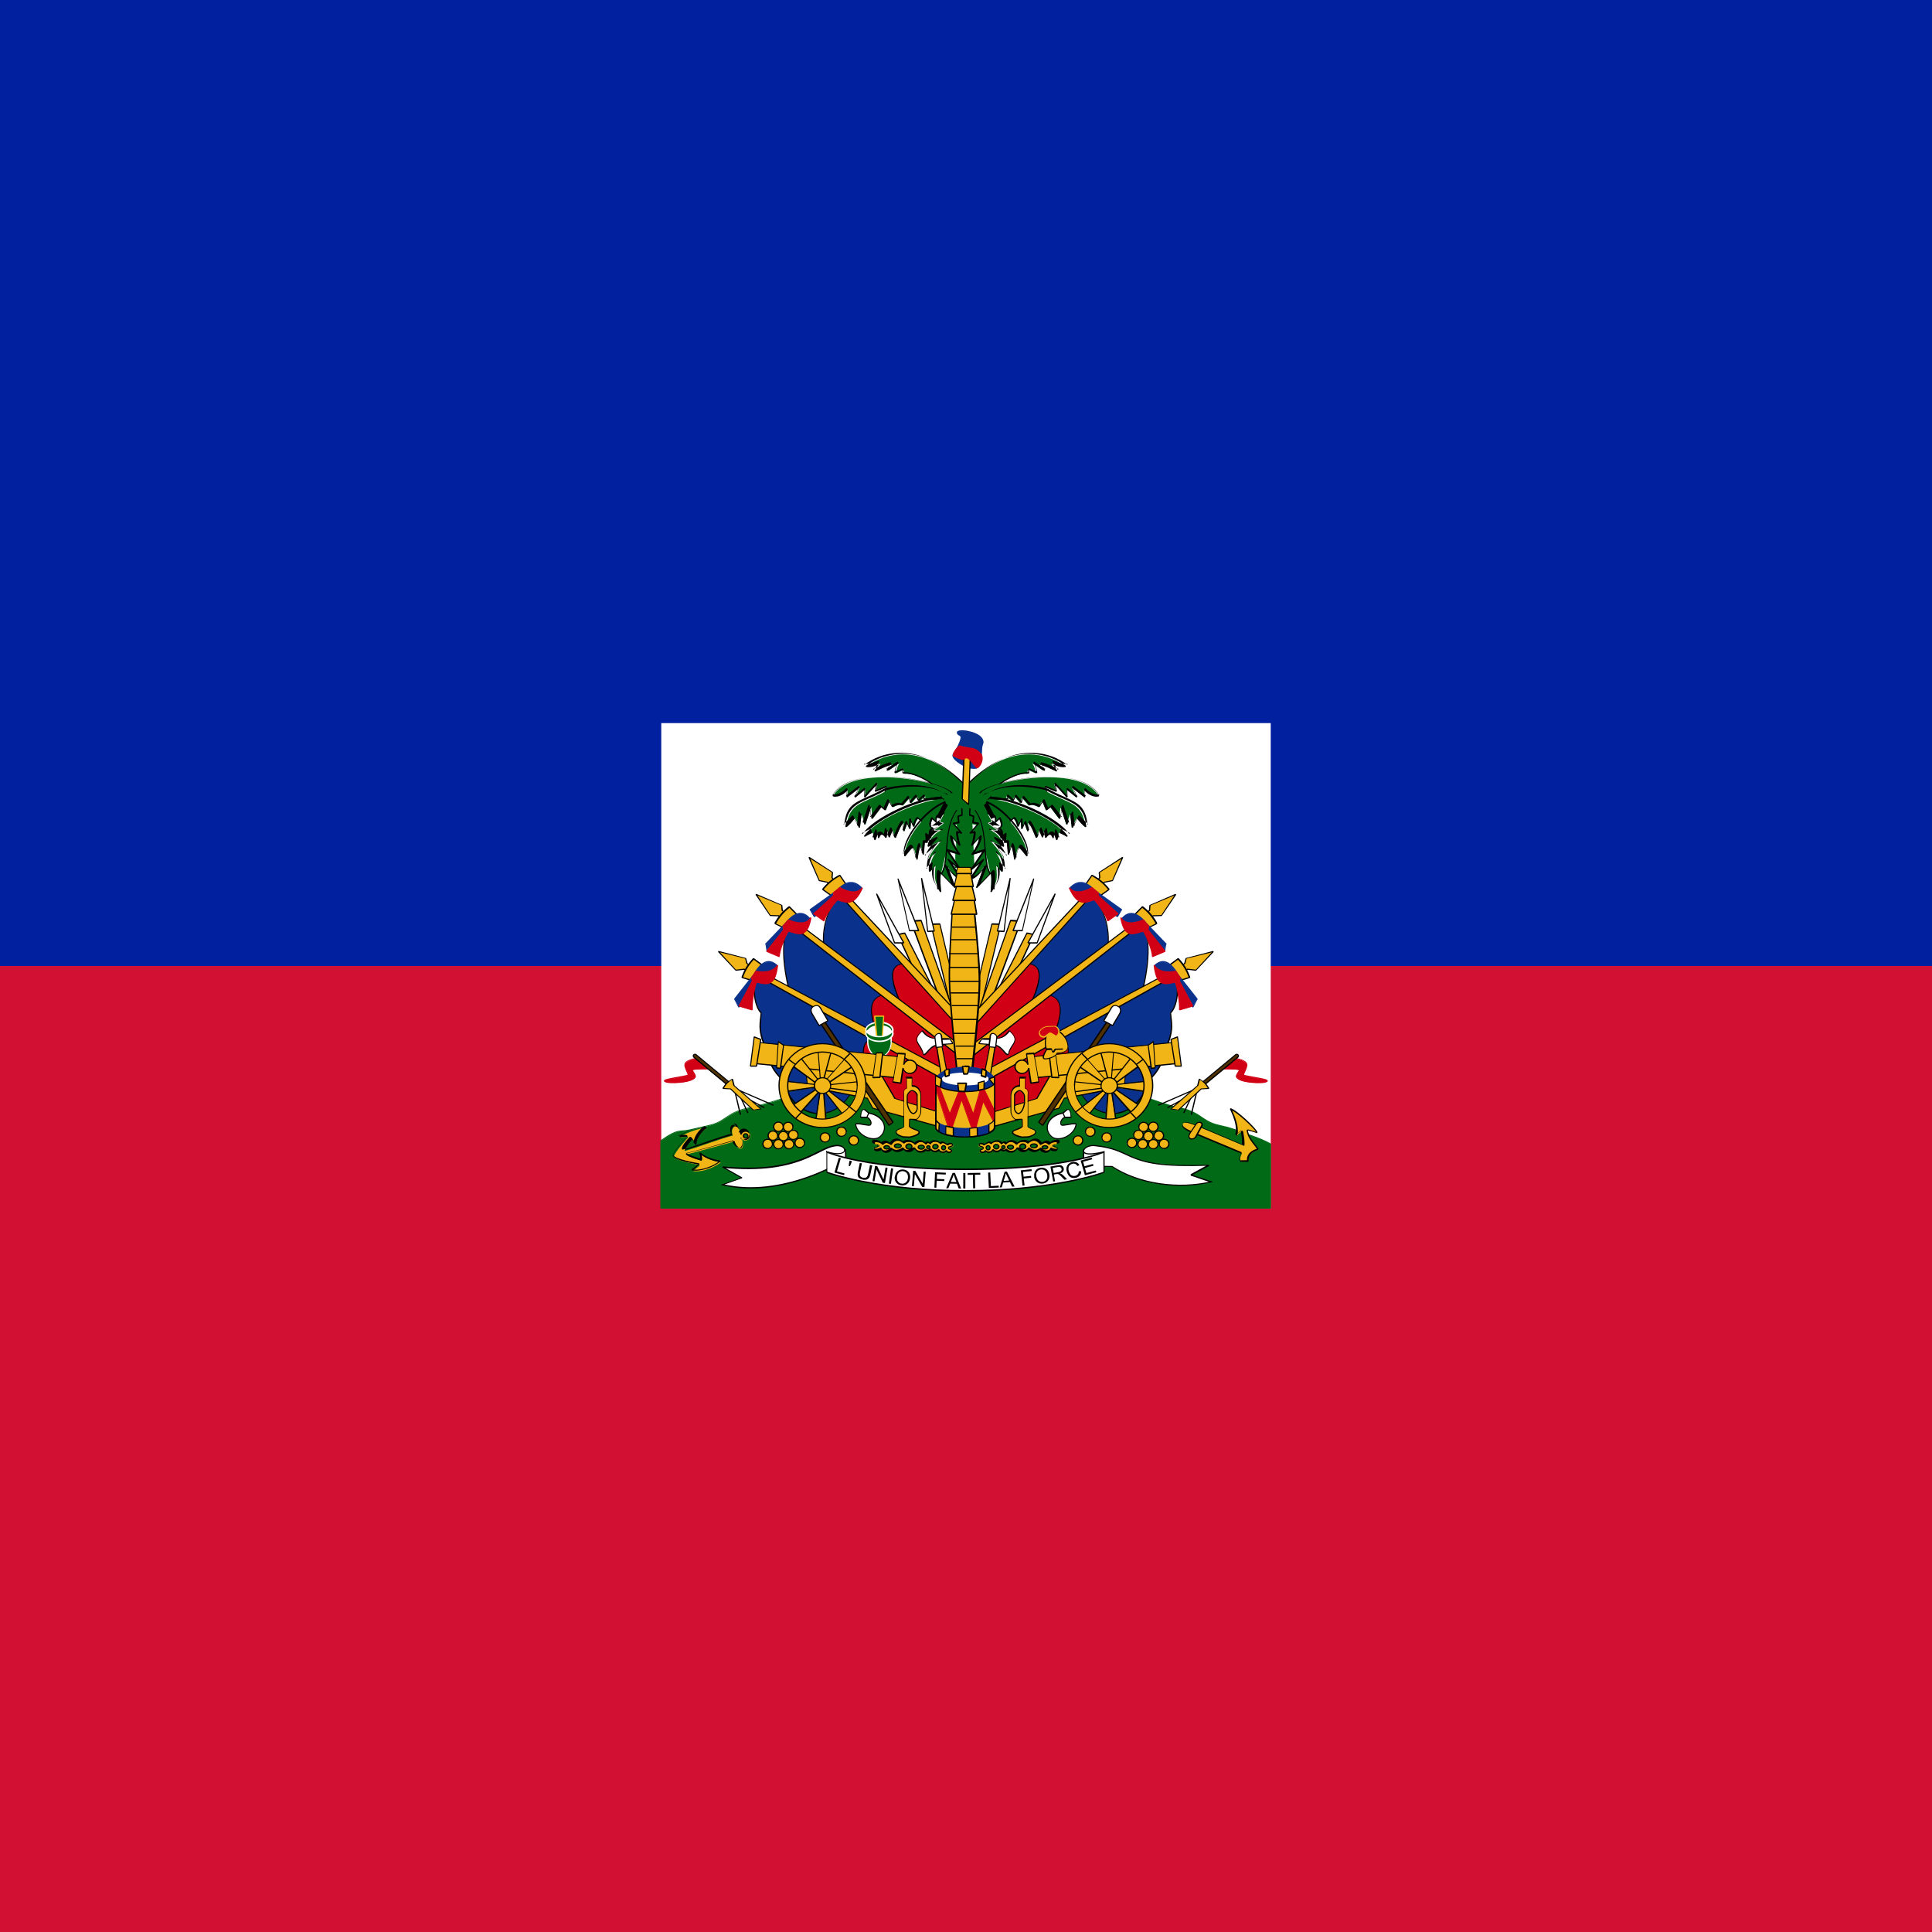 <svg viewBox="0 0 512 512" xmlns="http://www.w3.org/2000/svg" xmlns:xlink="http://www.w3.org/1999/xlink"><defs><path d="M241.906 150.546l-2.52-5.43 1.09-.23 4.6 9 -3.17-3.36Z" id="i"/><path d="M220.63 176.32c0 .34-.29.62-.65.62 -.36 0-.65-.28-.65-.63s.28-.63.64-.63c.35 0 .64.27.64.62Zm.18 0c0-.45-.38-.81-.84-.81 -.46 0-.84.36-.84.8 0 .44.37.8.83.8 .45 0 .83-.37.83-.81Z" id="f2"/><path d="M246.85 124.59c-3.29 1.25-6.77 5.99-6.49 8.32l.16.04c.94-1.18 1.07-1.32 1.17-1.27 .05.03.12.17.21.48 -.02-.06.25.92.37 1.3l.17-.02c0-.07.02-.19.05-.35 .04-.26.08-.52.13-.76 .11-.57.22-.96.31-1.04l-.15-.05 .46 1.44 .17-.02 .17-1.9 -.1.08 .47.02 .09-.11 -.12-1.19 -.15.08 .69.53 .14-.1c-.01-.02-.01-.02-.01-.03 -.19-.78-.17-.63-.12-.79 .04-.18.18-.35.48-.59l-.07-.17c0-.01 0-.01-.01 0 -.06 0-.12-.01-.18-.04 -.25-.12-.29-.53.08-1.38l-.15.02 .67.65 .15-.09c-.01-.03-.01-.06-.02-.12 -.02-.15-.02-.29-.01-.43 .01-.18.05-.32.12-.4l2.44-.84 -.06-.18 -2.49.86c-.14.14-.19.31-.21.52 -.02.14-.01.3 0 .45 0 .05.01.09.01.12l.15-.09 -.68-.65 -.15.02c-.41.92-.37 1.43 0 1.61 .09.04.18.05.27.05 .01-.01.01-.01.01-.01l-.07-.17c-.33.26-.49.46-.55.68 -.04.12-.03.24 0 .4 .01.09.11.47.11.46 0 .01 0 .01 0 .02l.14-.1 -.7-.54 -.15.08 .12 1.18 .09-.11 -.47-.03 -.1.08 -.17 1.89 .17-.02 -.46-1.45 -.15-.05c-.14.11-.26.5-.38 1.13 -.05.24-.1.5-.14.76 -.03.15-.05.27-.06.34l.17-.02c-.12-.38-.4-1.36-.38-1.31 -.12-.38-.19-.54-.31-.6 -.25-.13-.27-.11-1.41 1.3l.16.04c-.27-2.24 3.16-6.9 6.37-8.13l-.07-.18Z" id="f1"/><path d="M223.14 175.48a.74.71 0 1 0 0 1.43 .74.71 0 1 0 0-1.43Z" id="i2"/><path d="M223.79 176.2c0 .34-.29.62-.65.62 -.36 0-.65-.28-.65-.63s.28-.63.64-.63c.35 0 .64.27.64.62Zm.18 0c0-.45-.38-.81-.84-.81 -.46 0-.84.36-.84.8 0 .44.37.8.83.8 .45 0 .83-.37.83-.81Z" id="j2"/><path d="M221.06 148.53c-.1-.79 1.1-3.74 1.4-3.89 0 .02.08.05.18.08 1.13.35 1.51.41 2 .23 .64-.25 1.06-1.01 1.32-2.46l-.18-.07c-.31.54-.82.78-1.5.77 -.4-.01-.84-.09-1.27-.23 -.27-.09-.47-.18-.58-.23l-.11.02 -.86.98 .09.61 -2.6 3.29 .03.14 1.89.8 .03-.09v-.1h-.01v.09l.09-.02Zm-.19.02l.09.08h0l.03-.18 -1.9-.81 .03.14 2.61-3.37 -.11-.61 .83-.9 -.11.02c.12.05.33.14.6.23 .44.14.89.23 1.31.23 .74 0 1.32-.27 1.65-.88l-.18-.07c-.25 1.39-.65 2.09-1.21 2.31 -.44.16-.8.1-1.89-.24 -.11-.04-.19-.06-.26-.08 -.45.19-1.68 3.21-1.58 4.07Z" id="J"/><path d="M247.97 123.28c-.44-1.01-4.47-2.24-8.55-2.6 -4.98-.44-8.83.44-10.18 2.83l.05.13c.58.14 1.19-.06 1.77-.49 .26-.2.47-.4.58-.53l-.16-.07 -.1 1.17 .14.08 1.97-1.52 -.14-.12 -.71 1.56 .14.1 1.56-1.27 -.15-.08 -.05 1.27 .15.06 1.92-2.1 -.16-.09 -.26 1.22 .12.1 1.72-.73 -.13-.11 -.21 1.02 .17.03 .2-1.03 -.13-.11 -1.72.73 .12.1 .25-1.22 -.16-.09 -1.92 2.1 .15.06 .05-1.27 -.15-.08 -1.57 1.26 .14.1 .7-1.56 -.14-.12 -1.98 1.51 .14.08 .1-1.17 -.16-.07c-.11.12-.31.3-.56.49 -.55.39-1.11.58-1.63.45l.05.13c1.3-2.31 5.09-3.17 10-2.74 4 .34 7.99 1.57 8.39 2.48l.16-.08Z" id="Z"/><path d="M227.738 138.11c.61-.75 1.34-1.49 2.65-2.2l1 1.45 -2.16 1.82 -1.51-1.08Z" id="s"/><path d="M228.73 176.593c0 .34-.29.62-.65.62 -.36 0-.65-.28-.65-.63s.28-.63.64-.63c.35 0 .64.27.64.62Zm.18 0c0-.45-.38-.81-.84-.81 -.46 0-.84.36-.84.8 0 .44.37.8.83.8 .45 0 .83-.37.83-.81Z" id="V1"/><path d="M215.23 151.782c.33-.9.77-1.83 1.77-2.91l1.43 1.05 -1.43 2.4 -1.79-.55Z" id="Q"/><path d="M223.13 177.64c0 .34-.29.62-.65.62 -.36 0-.65-.28-.65-.63s.28-.63.64-.63c.35 0 .64.27.64.62Zm.18 0c0-.45-.38-.81-.84-.81 -.46 0-.84.36-.84.8 0 .44.37.8.83.8 .45 0 .83-.37.83-.81Z" id="Z1"/><path d="M244.53 143.6l1.39-.04 -.1-.08 2.55 10.74 -.55 3.35 .17-.01 -3.41-14.11 -.19.02 0 0 .09.09Zm-.01-.19l0 .09 .09-.001 -.001-.01 -.1 0 -.09.02 3.4 14.1 .17-.01 .54-3.39 -2.56-10.79 -.1-.08 -1.4.03Z" id="b"/><path d="M246.035 172.786l-7.06-2.19 -3.08-5.26 -10.9-.54 .37 3.94 9.28 1.77 .88 1.58 10.66 2.97 -.18-2.29Z" id="k1"/><path d="M247.895 123.32c-.81-1.86-15.59-5.01-18.56.24 1.16.29 2.27-.98 2.27-.98l-.1 1.17 1.97-1.52 -.71 1.56 1.56-1.27 -.05 1.27 1.92-2.1 -.26 1.22 1.72-.73 -.21 1.02" id="Y"/><path d="M239.33 136.49l1.77 8.02 .08.07h1.43l.08-.13 -3.21-8.02 -.09.03v.09h0v-.1l-.09.01Zm.17-.04l-.09-.08h-.01l-.09.12 3.2 8.02 .08-.13h-1.44l.08.07 -1.77-8.02Z" id="h"/><path d="M214.01 155.22l.59 1.16 .13.03c.14-.11.67-.89 1.5-2.2 .03-.06.03-.06.07-.12 .32-.51.66-1.04.99-1.58 .2-.33.35-.58.44-.72l2.44-.79 .52-1.07 -.03-.11c-1.09-1.01-2.13-.71-3.02.39 -.18.21-.33.44-.47.67 -.09.13-.14.24-.17.3l-3.05 3.88 .13.12 0-.01 -.07-.07 -.09.04Zm.16-.09l-.15-.03 -.01 0 .06.06 .07.05 3.06-3.91c.03-.08.09-.18.16-.32 .12-.23.27-.45.44-.65 .83-1.03 1.75-1.29 2.74-.38l-.03-.11 -.47 1.01 -2.44.77c-.14.18-.3.43-.5.75 -.34.53-.68 1.07-1 1.57 -.04.05-.04.05-.08.11 -.81 1.25-1.36 2.06-1.47 2.15l.13.03 -.6-1.17Z" id="T"/><path d="M245.8 154.55l-4.3-11.54 -.09.12 1.6-.1 -.1-.07 5.01 14.1 .15-.1 -2.32-2.47 -.07.06 -.07.06 0 0 .15-.1Zm-.18.06l.08-.04 .06-.07 -.01-.01 -.14.12 2.31 2.46 .15-.1 -5.01-14.11 -.1-.07 -1.6.09 -.09.12 4.29 11.54Z" id="f"/><path d="M244.53 143.51l1.39-.04 2.55 10.74 -.55 3.38 -3.41-14.11Z" id="a"/><path d="M240.765 167.37l.02 1.63c-.54.18-.46.58-.44 1.16l.02 4.77c-.19.31-.78.33-1.06.57 -.28.24-.25.73 1.02 1.04l.97.03c1.48-.33 1.79-.82 1.04-1.1 -.4-.15-.92-.33-1.12-.56l.03-1.14 .96.03c.26 0 .75-.66.77-1.19l0-2.47c-.04-1.4-1.09-1.56-1.38-1.54l.02-1.29 -.89 0Zm1.63 2.73c.01-.4-.56-.76-.79-.77 -.23-.01-.74.46-.76.86v1c.03.36.32 1.61.91 1.7 .28.04.64-.4.64-.77l-.02-2.04Z" id="E1"/><path d="M216.99 160.98l-.59 4.53 .09.1h.94l.09-.08 .65-4.15 -.06-.1 -1.02-.39 -.13.07Zm.18.02l-.13.07 1.02.38 -.06-.1 -.66 4.15 .09-.08h-.95l.09.1 .58-4.54Zm3.57.72l-.26 4.08 .08.09 .58.07 .1-.08 .47-3.63 -.85-.62 -.06.07 0 .09 0-.001 -.001-.1 -.1-.01Zm.18.01l-.1-.1 -.01 0 -.06.16 .8.52 -.52 3.53 .1-.08 -.59-.07 .08.09 .25-4.08Zm15.05 1.74l-.55 3.83 .09.1 1.09-.04 .08-.09 .43-3.8 -.1-.11h-.99l-.07.15 0 0Zm.15-.06l-.01-.01 -.07.06v.09h.98l-.1-.11 -.44 3.8 .08-.09 -1.1.03 .09.1 .54-3.84Zm3.19.15l-.78 4.43 .07.1 1.24.18 .1-.08 .35-2.34 -.18 0c.11.51.58.89 1.13.89 .63 0 1.16-.51 1.16-1.13 0-.62-.53-1.12-1.17-1.12 -.47 0-.86.27-1.03.74l.17.04 .23-1.67 -.09-.11 -1.15-.08 -.01.09 -.001.09 0 0 0-.1 -.1-.02Zm.18.03l-.1-.11 -.01-.001 -.01.18 1.15.07 -.09-.11 -.23 1.66 .17.04c.14-.4.46-.63.85-.63 .54 0 .97.41.97.93 0 .51-.44.94-.98.94 -.47 0-.87-.32-.96-.76l-.18 0 -.36 2.33 .1-.08 -1.24-.18 .07.1 .78-4.44Zm-8.28.64l-3.1 3.48 -.01.12 .36.42 .12.01 3.97-2.71 .01-.15 -1.24-1.2 -.16.06 -.001 0Zm.15.06l0-.01 -.1-.001 -.07.06 1.23 1.19 .01-.15 -3.98 2.71 .12.01 -.36-.43 -.01.12 3.09-3.48Zm-7.22 8.74l3.09-3.49 0-.13 -.36-.43 -.13-.02 -3.98 2.71 -.02.14 1.23 1.19 .13-.01Zm-.14-.13l.13-.01 -1.24-1.2 -.02.14 3.97-2.71 -.13-.02 .36.42 0-.13 -3.1 3.48Zm8.22-.89l-3.77-2.91 -.11-.01 -.39.27 -.02.13 2.96 3.75 .13 0 1.18-1.12 -.07-.07 -.09.04 0 0 .08-.05 .05-.08Zm-.12.14l.13-.12 -.01-.01 -.15-.03 -1.19 1.12 .13 0 -2.97-3.76 -.02.13 .38-.28 -.11-.01 3.76 2.91Zm-9.29-6.72l3.81 2.81 .1-.01 .46-.35 .01-.14 -2.99-3.76 -.14-.01 -1.29 1.29 .01.13Zm.1-.15l.01.13 1.29-1.3 -.14-.01 2.99 3.75 .01-.14 -.47.34 .1-.01 -3.82-2.81Zm4-2.24l.36 4.57 .09.08 .51-.03 .08-.07 1.2-4.46 -.09-.12 -2.09-.1 -.1.09v0Zm.18-.01v-.01h-.1l-.01.09 2.08.1 -.09-.12 -1.21 4.45 .08-.07 -.52.02 .09.08 -.37-4.58Zm1.24 11.08l-.37-4.58 -.09-.09 -.57-.06 -.1.07 -.69 4.62 .09.1h1.62v-.1l-.07-.07 -.01 0 .06.06 .09-.01Zm-.19.01l.15.05 0-.01 -.07-.16h-1.62l.09.1 .69-4.63 -.1.07 .56.05 -.09-.09 .36 4.57Zm5.14-6.27l-4.8.51 -.09.07 -.08.45 .07.1 4.85.63 .1-.09 .01-1.6 -.03-.07Zm-.06.15l0 0 -.05 1.53 .1-.09 -4.85-.64 .07.1 .07-.46 -.09.07 4.79-.51Zm-11.33 1.6l4.68-.74 .17-.44 -.08-.12 -4.85-.54 -.11.09 .06 1.64 .02-.07 .07.15Zm-.03-.19l.01.09 .06.06 0-.01 -.04-1.72 -.11.09 4.84.54 -.08-.12 -.1.36 -4.61.67Z" id="t1"/><path d="M228 143.02c.11-.75 1.75-3.13 2.06-3.23 .04.02.12.05.28.1 .73.23 1.03.3 1.43.26 .81-.09 1.5-.76 2.17-2.27l-.16-.1c-.34.42-.8.61-1.35.6 -.44-.01-.9-.13-1.37-.33 -.29-.13-.52-.25-.64-.33l-.11 0 -1.01.83 -.01.48 -3.03 2.76 0 .14 1.54 1.08 .11-.14 -.01-.01Zm-.16.05l0 0 .06-.07 .05-.08 -1.54-1.08 0 .14 3.05-2.84 -.01-.48 .97-.77 -.11 0c.13.08.36.21.66.34 .48.2.97.33 1.43.34 .61 0 1.12-.21 1.49-.68l-.16-.1c-.65 1.45-1.29 2.07-2.03 2.15 -.37.03-.66-.03-1.36-.26 -.16-.06-.25-.08-.35-.11 -.44.12-2.13 2.55-2.25 3.36Z" id="x"/><path d="M248.86 158.23l-8.482-8.6c-3.59.12-.74 5.48-.56 6.15l9.04 7.73v-5.3Z" id="o"/><path d="M216.77 156.836c-.2-1 .48-4.2.7-4.35 1.56.46 2.86.59 3.22-2.62 -.91 1.52-3.33.95-3.33.95l-.71 1.08 .15.38 -2.06 3.95 2.02.6Z" id="U"/><path d="M234.27 172.32c-.64-.26-.63 1.17-.63 1.17l1 .01c.44.2.79.84.51 1.16 -.24.26-2.18-.45-2.31-.04 .34 1.94 2.91 2.68 3.85 1.84 .91-.84 1.14-3.05-1.82-3.63l-.61-.52Zm.59.52l-.3.64" id="G1"/><path d="M218.14 172.21c-.09-.09-4.16-3.61-4.16-3.61l-.27-1.03s-.63.42-.86.64c-.23.22-.59.82-.59.82l1.13.05 3.59 3.29 1.13-.18Z" id="O1"/><path d="M218.83 146.65l.16 1.06 .13.06c.15-.09.78-.73 1.78-1.8 .03-.04.03-.04.07-.08 .38-.41.78-.85 1.18-1.29 .24-.27.42-.47.53-.59l2.53-.45 .58-.88 -.01-.11c-.11-.13-.22-.24-.33-.34 -.93-.81-1.92-.58-2.86.27 -.19.16-.35.34-.5.52 -.09.1-.15.19-.19.23l-3.12 3.26 .06.06 .06-.07 -.01-.01 -.16.07Zm.18-.03l-.1.01 -.07.06 0 0 .13-.01 3.12-3.28c.03-.06.09-.14.18-.24 .14-.18.29-.35.47-.51 .87-.8 1.77-1.01 2.61-.28 .1.08.2.19.3.31l-.01-.11 -.53.83 -2.53.43c-.16.14-.35.34-.59.61 -.41.43-.81.87-1.19 1.28 -.04.03-.04.03-.08.07 -.97 1.02-1.62 1.69-1.75 1.76l.13.06 -.16-1.06Z" id="H"/><path d="M245.59 161.364c-.54-.23-1.24.15-2.38-1.3 -1.88 1.72-.11 1.98.18 3.68 .53.21.85-1.33 2.3-1.48 .18-.02 2.3-.21 2.3-.21l-.54-.73s-1.48.04-1.88.01Z" id="A1"/><path d="M238.73 174.2l-11.15-16.4 -.14-.03 -.55.41 -.03.12 11.06 16.46 .13.02 .63-.48 .02-.13Zm-.16.1l.02-.13 -.64.48 .13.02 -11.06-16.47 -.03.12 .54-.41 -.14-.03 11.14 16.39Z" id="n1"/><path d="M228.091 175.878a.74.71 0 1 0 0 1.43 .74.71 0 1 0 0-1.43Z" id="U1"/><path d="M246.06 172.69L239 170.5l-3.03-5.22 -10.97-.59 -.1.1 .37 3.94 .07.08 9.28 1.77 .81 1.53 10.72 3.01 .11-.1 -.18-2.29 -.1 0v.09h0l.02-.18Zm-.06.17l.02-.09v-.1h-.01l-.1.09 .17 2.28 .11-.1 -10.67-2.97 -.83-1.54 -9.35-1.83 .07.08 -.38-3.94 -.1.1 10.89.53 3 5.2 7.11 2.23Z" id="l1"/><path d="M242.25 151.364l-11.44-12.49c-3.57 2.82-2.91 8.02-2.91 8.02l12.95 10.16 1.38-5.71Z" id="m"/><path d="M227.91 143c.14-.92 1.87-3.22 2.13-3.3 1.3.39 2.51 1.14 3.83-1.84 -1.15 1.46-3.47-.03-3.47-.03l-1.01.83 .03.4 -3.06 2.83 1.54 1.08Z" id="w"/><path d="M210.215 166.01s-2.26-.04-2.66.12c-.17.06.56.82.41 1.11 -.57 1.08-4.4.93-4.7.69 -.52-.41 3.56-.76 3.59-1.03 .03-.32-.61-1.15-.51-1.66 .12-.66 1.78-.91 1.78-.91l2.06 1.65Z" id="K1"/><path d="M249.22 163.84l-11.82-9.47c-1.93.24-2.48 1.59-2.06 3.67 .12.61.32 1.26.58 1.95 .21.55.7 1.65.69 1.63l12.52 6.81 .13-.09 -.04-4.47 -.1 0v.09h0l.05-.17Zm-.12.14l.05-.08v-.1h-.01l-.1.09 .04 4.46 .13-.09 -12.48-6.77c.04.06-.45-1.05-.66-1.59 -.27-.68-.47-1.32-.59-1.93 -.4-1.99.1-3.24 1.83-3.48l11.74 9.44Z" id="B"/><path d="M221.49 174.937c0 .34-.29.62-.65.62 -.36 0-.65-.28-.65-.63s.28-.63.64-.63c.35 0 .64.27.64.62Zm.18 0c0-.45-.38-.81-.84-.81 -.46 0-.84.36-.84.8 0 .44.37.8.83.8 .45 0 .83-.37.83-.81Z" id="n2"/><path d="M246.24 165.84l-28.35-15.09 -.49.67 29.9 16.64 -1.07-2.23Zm-29.72-15.91l-.52-.3 -.27-.86 -4.2-1.04 2.75 2.93 1.24-.18 .51.3 .46-.86Z" id="O"/><path d="M242.31 151.3l-11.44-12.49 -.13-.01c-1.05.82-1.8 1.89-2.29 3.15 -.63 1.58-.79 3.25-.69 4.67 0 .13.01.22.02.27l12.99 10.22 .14-.06 1.38-5.71 -.09-.03v.09h0l.06-.16Zm-.14.12l.06-.07v-.1h-.01l-.09.06 -1.39 5.7 .14-.06 -12.96-10.17c.02.01.01-.08.01-.21 -.1-1.4.05-3.04.66-4.6 .48-1.23 1.21-2.28 2.22-3.08l-.13-.01 11.43 12.48Z" id="n"/><path d="M215.03 173.03l-.97-4.05 -.18.04 .96 4.05 .17-.05Zm1.16-.26l-1.48-3.16 -.17.07 1.48 3.15 .16-.08Zm2.5-.88l-3.34-1.8 -.09.16 3.33 1.79 .08-.17Zm1.43-.37l-6.2-2.69 -.08.16 6.19 2.68 .07-.17Z" id="J1"/><path d="M239.42 136.47l1.77 8.02h1.43l-3.21-8.02Z" id="g"/><path d="M230.64 175a.74.71 0 1 0 0 1.43 .74.71 0 1 0 0-1.43Z" id="S1"/><path d="M220.97 148.545c-.13-.99 1.22-3.87 1.45-3.98 1.54.46 2.89 1.15 3.46-2.07 -.9 1.61-3.46.36-3.46.36l-.86.98 .12.53 -2.61 3.37 1.89.8Z" id="I"/><path d="M219.988 175.61a.74.71 0 1 0 0 1.43 .74.71 0 1 0 0-1.43Z" id="e2"/><path d="M239.99 164.03l-22.5-2.29 -.1.07 -.55 3.27 .08.1 22.387 2.25 .09-.08 .65-3.24 0-.02 -.09-.1Zm-.02.18l0-.1h-.1v0l-.66 3.21 .09-.08 -22.387-2.25 .08.1 .54-3.28 -.1.07 22.49 2.28Z" id="r1"/><path d="M227.8 138.16c.76-.93 1.49-1.56 2.62-2.17l-.12-.03 1 1.45 .01-.13 -2.16 1.82 .11-.01 -1.51-1.08 .01.13Zm-.15-.12l.01.13 1.5 1.07 .11-.01 2.15-1.82 .01-.13 -1-1.45 -.12-.03c-1.16.62-1.91 1.26-2.69 2.21Z" id="t"/><path d="M249.16 163.917l-11.82-9.47c-4.04.56-.87 6.506-.63 7.16l12.48 6.77 -.04-4.47Z" id="A"/><path d="M243.064 136.346l.95 8.28 1.02-.07 -1.98-8.22Z" id="c"/><path d="M248.14 156.75l-17.54-18.78 -.69.48 18.56 20.62 -.34-2.33Zm-18.56-19.99l-.39-.45 .04-.89 -3.62-2.31 1.61 3.64 1.23.22 .38.44 .73-.67Z" id="q"/><path d="M220.35 143.433c.47-.84 1.06-1.69 2.22-2.61l1.24 1.26 -1.8 2.15 -1.68-.81Z" id="E"/><path d="M223.53 165.19l-1.06-.8 -.12.14 1.05.79 .11-.15Zm7.56-.64l.9-.92 -.14-.13 -.91.92 .13.12Zm1.92 8.07l-1.11-.87 -.12.14 1.11.87 .11-.15Zm-9.48 1.13l.95-1.02 -.14-.13 -.96 1.02 .13.12Zm22.55-11.62l1.15 5.88 .04-.1 -.94.49 .13.06 -1.02-6.3 -.09.1 .8-.09 -.1-.08Zm.17-.04l-.1-.08 -.8.08 -.09.1 1.01 6.3 .13.06 .94-.5 .04-.1 -1.16-5.89Z" id="z1"/><path d="M222.361 174.246a.74.71 0 1 0 0 1.43 .74.71 0 1 0 0-1.43Z" id="k2"/><path d="M214.1 155.18l.59 1.16c.3-.24 3-4.58 3-4.58l2.49-.82 .46-1.02c-2.01-1.85-3.5 1.34-3.5 1.34l-3.06 3.9Z" id="S"/><path d="M213.29 167.97l-5.11-4.23c-.01-.02-.04-.04-.08-.07 -.12-.08-.24-.11-.36-.05 -.04.01-.08.04-.11.08 -.03.02-.05.06-.07.09 -.06.12-.03.25.05.36 .03.04.06.07.08.09l5.26 4.35 .14-.05 .18-.53 -.09-.13h-.01Zm-.06.16h0v-.1l-.09-.04 -.19.52 .14-.05 -5.27-4.35c-.01-.01-.04-.04-.06-.07 -.05-.07-.07-.14-.05-.19 0-.02.01-.04.03-.05 .01-.02.03-.04.05-.05 .04-.03.1-.02.17.03 .02.01.04.03.05.04l5.11 4.22Z" id="N1"/><path d="M239.98 164.127l-22.5-2.29 -.55 3.27 22.387 2.25 .65-3.24Z" id="q1"/><path d="M235.99 138.8l2.79 7.62 .08.06h1.43l.08-.14 -4.23-7.63 -.17.07Zm.17-.07l-.17.07 4.22 7.62 .08-.14h-1.43l.08.06 -2.8-7.63Z" id="l"/><path d="M248.697 162.005l-25.56-19.19 -.59.59 26.83 20.95 -.7-2.37Zm-26.77-20.2l-.46-.38 -.13-.89 -3.98-1.67 2.25 3.31 1.25.01 .45.37 .6-.78Z" id="C"/><path d="M228.87 168.548c0 .62-.53 1.13-1.18 1.13 -.66 0-1.18-.51-1.18-1.14 0-.63.52-1.14 1.17-1.14 .65 0 1.17.5 1.17 1.13Zm.18 0c0-.73-.62-1.32-1.37-1.32 -.76 0-1.37.58-1.37 1.31 0 .72.61 1.31 1.36 1.31 .75 0 1.36-.59 1.36-1.32Z" id="v1"/><path d="M227.69 167.323a1.27 1.22 0 1 0 0 2.45 1.27 1.22 0 1 0 0-2.45Z" id="u1"/><path d="M216.86 156.81c-.17-.85.42-4.1.66-4.26 2.03.64 2.94.14 3.26-2.69l-.17-.06c-.31.5-.8.8-1.44.93 -.49.1-1.02.09-1.51.02 -.14-.02-.24-.04-.29-.06l-.1.03 -.71 1.08 .14.46 -2.06 3.87 .05.13 2.02.6 .11-.09v-.01Zm-.19.01v0h.09l.02-.09 -2.03-.6 .05.13 2.06-3.95 -.15-.46 .7-1.01 -.1.03c.05.01.16.03.3.05 .51.07 1.05.08 1.56-.03 .68-.15 1.22-.47 1.55-1.03l-.17-.06c-.31 2.7-1.1 3.14-3.11 2.54 -.39.22-1 3.54-.82 4.45Z" id="V"/><path d="M219.82 177.591c0 .34-.29.62-.65.62 -.36 0-.65-.28-.65-.63s.28-.63.64-.63c.35 0 .64.27.64.62Zm.18 0c0-.45-.38-.81-.84-.81 -.46 0-.84.36-.84.8 0 .44.37.8.83.8 .45 0 .83-.37.83-.81Z" id="d2"/><path d="M231.28 175.71c0 .34-.29.62-.65.62 -.36 0-.65-.28-.65-.63s.28-.63.64-.63c.35 0 .64.27.64.62Zm.18 0c0-.45-.38-.81-.84-.81 -.46 0-.84.36-.84.8 0 .44.37.8.83.8 .45 0 .83-.37.83-.81Z" id="T1"/><path d="M246.36 162.518l-.22-1.76c-.24-.62-1-.09-1 .27l.19 1.62 1.01-.14Z" id="C1"/><path d="M238.538 160.118c-.27.49-1.06.85-2 .85s-1.73-.36-2-.86v0c-.07.1-.1.23-.1.36 0 .66.93 1.21 2.09 1.21 1.15 0 2.09-.55 2.09-1.21v0c0-.13-.04-.25-.1-.36Z" id="i1"/><path d="M249.817 121.898c-7.77-7.77-13.88-3.98-15.34-2.91 .96.18 1.82-.42 2.27-.48 -.28.35-.87 1.23-.87 1.23s2.4-1.14 2.67-1.03c-.35.27-.73.93-.73.93 .17.07 1.52-1.06 1.79-1.08 -.41.46-.54 1.52-.54 1.52l1.17-.55c.3.21-.09.63.18.61 1.94-.16 4.67 1.77 5.05 2.37" id="W"/><path d="M246.38 123.96c-3.18-.07-10.5 3.14-12.27 5.84l.12.12c.4-.24.82-.45 1.25-.64l-.13-.06 .38 1.2 .17 0 .47-1.21 -.18-.03 .1.92 .17.02c.27-.69.51-.71 1-.03l.16-.04 .2-1.13 -.18 0 .3 1.07 .17.01 .5-1.17 -.18-.02c.03.15.1.38.17.61 .05.15.1.28.14.39 .09.2.17.3.29.27 .08-.13.13-.26.2-.42 .1-.27.22-.54.33-.79 .07-.16.14-.31.21-.44 .2-.4.37-.64.45-.67l-.12-.09 .1 1.36 .17.02 .5-1.37 -.17 0 .45 1.02 .17-.04 .1-1.47 -.18.03 .5 1.12 .17-.02c.03-.17.11-.42.21-.67 .12-.31.26-.53.39-.6l-.11-.02 .75.68 .11 0 3.37-2.43 -.11-.15 -3.38 2.42 .11 0 -.76-.69 -.11-.02c-.18.09-.34.34-.48.68 -.11.25-.19.51-.23.68l.17-.02 -.51-1.13 -.18.03 -.1 1.46 .17-.04 -.46-1.03 -.17 0 -.51 1.36 .17.02 -.1-1.37 -.12-.09c-.16.04-.35.3-.58.75 -.07.13-.15.28-.22.44 -.12.25-.24.52-.35.79 -.07.16-.12.28-.15.36 .08-.07.03-.13-.02-.24 -.05-.1-.1-.23-.15-.38 -.08-.23-.14-.46-.18-.61l-.18-.02 -.51 1.17 .17.01 -.31-1.08 -.18 0 -.2 1.12 .16-.04c-.57-.79-1-.76-1.33.06l.17.02 -.1-.93 -.18-.03 -.48 1.2 .17 0 -.39-1.21 -.13-.06c-.44.19-.86.4-1.28.64l.12.12c1.73-2.65 8.99-5.83 12.1-5.77l0-.19Z" id="d1"/><path d="M228.55 158.5l-1.19-2c-.23-.37-.56-.49-1.06-.23 -.49.25-.44.76-.24 1.12l1.1 1.85 1.39-.76Z" id="o1"/><path d="M225.73 141.32l.59 1.02 .11.04c.16-.07.88-.66 2.02-1.67 .04-.04.04-.04.09-.08 .43-.38.88-.79 1.33-1.2 .27-.25.48-.44.6-.55l2.57-.06 .82-.87 -.01-.13c-1.1-1.18-2.24-1.11-3.29-.29 -.29.22-.5.44-.61.59l-4.24 3.03 -.02.01 -.02.11Zm.15-.1l-.08.04 .06.06 0-.01 4.24-3.05c.12-.16.32-.37.59-.58 .98-.77 2.02-.83 3.04.26l-.01-.13 -.76.83 -2.57.04c-.18.13-.39.32-.66.56 -.46.4-.91.81-1.34 1.18 -.05.03-.05.03-.1.07 -1.1.96-1.84 1.57-1.98 1.62l.11.04 -.59-1.03Z" id="v"/><path d="M228.62 158.45l-1.19-2c-.27-.44-.67-.54-1.18-.27 -.48.25-.55.76-.28 1.24l1.1 1.85 .12.03 1.39-.76 -.05-.18h-.01Zm-.08.13h0v-.1l-.05-.09 -1.39.75 .12.03 -1.1-1.86c-.22-.41-.18-.8.2-1 .43-.23.72-.16.93.19l1.18 1.99Z" id="p1"/><path d="M236.47 177.99c0-.32-.77-.18-.77-.55 0-.41 1.17-.11 1.33.25 .66-.6.94-.16 1.34.02 .57-.86 1.28-.83 1.98-.2 .4-.45 1.41-.3 1.75.19 .66-.66 1.25-.5 1.71-.02 .18-.35.45-.27.65-.02 .35-.63 1.24-.44 1.61-.03 .33-.37.67-.08 1.11.19 .29-.28.78-.23.78.05s-.63.18-.63.47c0 .25.46.12.46.45 0 .25-.68.35-.79-.06 -.23.44-1.07.27-1.15-.14 -.28.33-.9.43-1.25-.06 -.29.23-.63.26-.79.03 -.52.55-1.39.44-1.69-.17l-.3.01c-.51.69-1.31.37-1.52-.01 -.86.61-1.37.42-1.84.02 -.55.66-1.38.62-1.58 0 -.37.26-1.14.33-1.14.01 0-.3.65-.2.65-.47Zm1.65.15c0 .14-.2.26-.44.26s-.44-.12-.44-.26c0-.15.19-.26.43-.26s.43.11.43.26Zm1.82-.22c0 .17-.24.31-.53.31 -.29 0-.53-.14-.53-.32s.23-.32.52-.32c.29 0 .52.14.52.31Zm3.57.19c0 .17-.22.31-.48.31 -.27 0-.48-.14-.48-.32s.21-.32.47-.32 .47.14.47.31Zm-1.91-.09c0 .22-.21.4-.47.4s-.47-.18-.47-.4c0-.22.2-.4.46-.4 .25 0 .46.18.46.4Zm4.06.01c0 .19-.19.35-.42.35 -.23 0-.42-.16-.42-.36 0-.2.18-.36.41-.36 .22 0 .41.16.41.35Zm-1.25.08c0 .12-.12.23-.27.23 -.15 0-.27-.11-.27-.23 0-.13.12-.23.26-.23s.26.1.26.23Zm2.42.09c0 .18-.14.33-.31.33 -.17 0-.3-.15-.3-.33 0-.19.13-.34.3-.34 .16 0 .3.15.3.33Z" id="o2"/><path d="M242.97 136.35l.95 8.28 .09.08 1.02-.07 .08-.12 -1.98-8.22 -.18.03Zm.18-.03l-.18.03 1.97 8.21 .08-.12 -1.03.06 .09.08 -.96-8.29Z" id="d"/><path d="M236.56 177.99c0-.19-.12-.26-.42-.34 -.02-.01-.02-.01-.04-.01 -.24-.07-.32-.12-.32-.21 0-.1.19-.15.49-.08 .31.06.6.22.66.36l.14.03c.38-.36.59-.36.95-.13 .02.01.02.01.04.02 .11.06.16.1.24.13l.11-.04c.51-.77 1.15-.81 1.84-.19l.12-.01c.35-.39 1.29-.28 1.61.18l.13.01c.56-.57 1.09-.54 1.58-.03l.14-.03c.13-.26.31-.25.5-.01l.15-.02c.28-.51 1.07-.46 1.46-.01l.13 0c.22-.25.32-.22.96.18 .01.01.01.01.03.02l.11-.02c.24-.23.62-.2.62-.02 0 .05-.06.09-.25.14 -.01 0-.01 0-.01 0 -.28.08-.38.14-.38.32 0 .15.07.21.26.27 .01 0 .01 0 .02 0 .13.04.16.07.16.16 0 .17-.54.19-.61-.08l-.17-.02c-.18.34-.91.23-.98-.12l-.17-.05c-.28.33-.82.34-1.11-.06l-.14-.02c-.26.21-.54.22-.66.05l-.15-.02c-.47.5-1.27.41-1.54-.15l-.09-.06 -.3.01c-.47.57-1.19.47-1.44.03l-.14-.03c-.72.51-1.18.48-1.73.02l-.13.01c-.5.6-1.25.58-1.42.03l-.15-.05c-.17.11-.43.19-.66.2 -.22 0-.34-.05-.34-.12 0-.07.05-.1.25-.16 0-.01 0-.01.01-.01 .27-.08.38-.14.38-.32l-.18-.05 -.01 0 .08.04h.09Zm-.19 0l.17.04 0-.01 -.09-.05h-.1c0 .05-.06.08-.25.13 -.01 0-.01 0-.02 0 -.29.07-.4.14-.4.33 0 .21.21.31.52.3 .26-.02.56-.11.75-.25l-.15-.05c.22.71 1.15.73 1.73.03l-.13.01c.6.51 1.16.55 1.95-.02l-.14-.03c.31.54 1.19.67 1.67.01l.22.02 -.09-.06c.33.68 1.28.78 1.83.19l-.15-.02c.18.28.58.26.92-.01l-.14-.02c.35.5 1.04.48 1.39.06l-.17-.05c.1.51 1.05.66 1.31.16l-.17-.02c.12.46.96.44.96.03 0-.19-.1-.27-.3-.34 -.02-.01-.02-.01-.03-.01 -.12-.05-.15-.06-.15-.11 0-.06.05-.1.24-.15 0-.01 0-.01 0-.01 .27-.09.38-.15.38-.33 0-.39-.6-.44-.94-.12l.11-.02c-.02-.02-.02-.02-.04-.03 -.73-.45-.89-.5-1.2-.16l.13 0c-.48-.53-1.41-.59-1.77.04l.15-.02c-.26-.33-.61-.35-.81.03l.14-.03c-.56-.58-1.21-.62-1.85.01l.13.01c-.39-.56-1.47-.69-1.91-.21l.12-.01c-.78-.7-1.54-.66-2.12.21l.11-.04c-.07-.03-.12-.06-.22-.13 -.03-.02-.03-.02-.05-.03 -.44-.27-.73-.27-1.18.14l.14.03c-.1-.21-.43-.39-.8-.47 -.41-.09-.72-.03-.72.25 0 .21.13.29.45.38 .01 0 .01 0 .03 0 .21.05.28.09.28.15Zm1.65.15c0 .08-.15.16-.35.16 -.2 0-.35-.09-.35-.17 0-.08.14-.17.34-.17 .19 0 .34.08.34.16l.09.09h0v-.1h-.1Zm.18 0l-.1-.1h-.01v.09h.09c0-.21-.25-.36-.53-.36 -.29 0-.53.14-.53.35 0 .2.24.35.52.35s.52-.15.52-.36Zm1.63-.22c0 .1-.19.22-.44.22s-.44-.12-.44-.23c0-.11.18-.23.43-.23 .24 0 .43.11.43.22h.09l.04-.09 -.01-.01 -.14.08Zm.18 0h-.1l-.05.08 0 0 .13-.09c0-.24-.29-.41-.62-.41 -.34 0-.62.16-.62.4 0 .23.28.4.61.4 .33 0 .61-.17.61-.41Zm3.39.19c0 .11-.17.22-.39.22s-.39-.11-.39-.23c0-.12.16-.23.38-.23 .21 0 .38.11.38.22Zm.18 0c0-.24-.26-.41-.57-.41 -.31 0-.57.17-.57.4s.25.4.56.4c.3 0 .56-.18.56-.41Zm-2.09-.09c0 .16-.17.3-.38.3s-.38-.15-.38-.31c0-.17.16-.31.37-.31 .2 0 .37.14.37.3l.09.09h0v-.1h-.1Zm.18 0l-.1-.1h-.01v.09h.09c0-.28-.26-.5-.56-.5 -.31 0-.56.21-.56.49 0 .27.25.49.55.49 .3 0 .55-.22.55-.5Zm3.87.01c0 .14-.15.26-.33.26 -.19 0-.33-.13-.33-.27 0-.15.14-.27.32-.27s.32.12.32.26Zm.18 0c0-.26-.23-.45-.51-.45s-.51.19-.51.44 .22.44.5.44c.27 0 .5-.2.5-.45Zm-1.43.08c0 .07-.08.13-.18.13 -.11 0-.18-.07-.18-.14 0-.08.07-.14.17-.14 .09 0 .17.06.17.13Zm.18 0c0-.19-.17-.33-.36-.33 -.2 0-.36.14-.36.32s.16.32.35.32c.19 0 .35-.15.35-.33Zm2.23.09c0 .13-.1.23-.22.23s-.21-.11-.21-.24c0-.14.09-.25.2-.25 .11 0 .21.1.21.24Zm.18 0c0-.24-.18-.43-.4-.43 -.22 0-.4.19-.4.42 0 .23.17.42.39.42 .21 0 .39-.19.39-.43Z" id="p2"/><path d="M246.28 165.76l-28.35-15.09 -.12.02 -.49.67 .02.13 29.9 16.64 .12-.12 -1.07-2.23 -.18.03v0h.09l.04-.09Zm-.09.16l.13-.09v-.01h-.1l-.09.03 1.07 2.23 .12-.12 -29.91-16.65 .02.13 .48-.68 -.12.02 28.35 15.09Zm-29.63-16.07l-.52-.3 -.23-.81 -4.27-1.11 -.09.15 2.75 2.93 1.31-.15 .45.28 .12-.04 .46-.86 0-.01 -.04-.12Zm-.1.15l.04-.08 -.09-.05 -.01 0 -.47.85 .12-.04 -.52-.3 -1.3.16 -2.68-2.91 -.09.15 4.2 1.04 .19.79 .55.35Z" id="P"/><path d="M247.14 124.99l-1.33 2.53 .05.13 .68.19 -.03-.17 -1.54 1.15 .06.16 1.29-.14 -.05-.18c-.08.02-.21.08-.37.16 -.27.14-.54.32-.79.53 -.62.53-1.03 1.2-1.13 2.03l.12.09 2.01-.89 -.11-.15c-.07.06-.18.17-.32.33 -.24.25-.47.53-.69.8 -.18.22-.34.45-.48.66 -.26.39-.44.74-.5 1.03l.14.08 1.16-1.02 -.13-.14c-.13.13-.32.39-.51.74 -.37.7-.56 1.5-.48 2.38l.15.05 .85-.96 -.16-.07c-.21 2.21-.16 2.44.9 4.2l.16-.06c-.02-.14-.04-.37-.06-.65 -.03-.3-.04-.58-.05-.85 -.03-.77.01-1.3.11-1.4l-.14 0 2.25 2.33 .15-.1 -1.26-3.33 -.17.08c.04.06.11.16.21.3 .16.22.34.45.53.66 .24.27.48.51.71.68 .32.24.62.35.87.29l.05-.14 -1.78-2.7 -.14.12 1.74 1.41 .13-.13 -1.98-2.96 -.11.13 1.84.55 .09-.15c-.04-.05-.11-.14-.19-.26 -.15-.21-.29-.42-.42-.65 -.18-.3-.33-.59-.43-.86 -.14-.36-.2-.66-.18-.91l-.16.05 1.26 1.38 .15-.09c-.05-.15-.12-.4-.19-.68 -.04-.14-.07-.28-.09-.4 -.09-.44-.12-.77-.08-.92l-.11.06 .64.13 .08-.15 -1.27-1.45 -.06.14 .85-.17 .07-.1 -.11-.96 -.07.09 .61-.2 .06-.1 -.04-1.06 -.19 0 .03 1.05 .06-.1 -.62.19 -.07.09 .1.95 .07-.1 -.86.16 -.06.14 1.26 1.44 .08-.15 -.65-.14 -.11.06c-.06.19-.03.53.06 1 .02.12.05.26.08.4 .06.28.13.53.18.68l.15-.09 -1.27-1.39 -.16.05c-.03.28.03.61.18.99 .1.28.25.58.44.88 .13.23.28.45.42.65 .08.12.15.21.19.26l.09-.15 -1.84-.56 -.11.13 1.97 2.96 .13-.13 -1.74-1.42 -.14.12 1.77 2.7 .05-.14c-.19.04-.44-.05-.73-.27 -.22-.17-.45-.39-.69-.66 -.19-.21-.37-.44-.53-.66 -.1-.14-.18-.24-.22-.3l-.17.08 1.26 3.32 .15-.1 -2.25-2.34 -.14 0c-.16.16-.2.69-.17 1.52 0 .27.02.55.04.85 .02.28.04.51.05.64l.16-.06c-1.04-1.73-1.08-1.92-.88-4.1l-.16-.07 -.86.95 .15.05c-.08-.84.1-1.61.45-2.28 .17-.35.35-.59.47-.71l-.13-.14 -1.16 1.02 .14.08c.06-.27.22-.6.47-.98 .13-.21.29-.43.46-.65 .21-.28.44-.55.67-.8 .13-.16.24-.27.3-.33l-.11-.15 -2.02.88 .12.09c.09-.78.48-1.42 1.06-1.92 .23-.21.49-.38.75-.52 .15-.09.27-.14.33-.16l-.05-.18 -1.3.13 .06.16 1.53-1.16 -.03-.17 -.68-.2 .05.13 1.33-2.54 -.17-.09Zm1.33.74c-.82 1.1-1.23 2.45-1.45 4.33 -.06.47-.09.79-.16 1.71 -.17 2.12-.32 3.01-.77 3.83l.16.08c.46-.85.62-1.75.78-3.91 .07-.92.09-1.24.15-1.72 .21-1.85.61-3.17 1.4-4.25l-.15-.11Z" id="h1"/><path d="M234.43 168.548c0 3.59-3.03 6.5-6.75 6.5 -3.73 0-6.75-2.92-6.75-6.51 0-3.6 3.02-6.51 6.74-6.51s6.74 2.91 6.74 6.5Zm-1.35 0c0 2.87-2.42 5.2-5.4 5.2 -2.98 0-5.4-2.34-5.4-5.21 0-2.88 2.42-5.21 5.39-5.21 2.98 0 5.39 2.33 5.39 5.2Z" id="w1"/><path d="M222.48 176.92a.74.71 0 1 0 0 1.43 .74.71 0 1 0 0-1.43Z" id="Y1"/><path d="M246.45 162.5l-.22-1.76c-.14-.36-.42-.45-.72-.31 -.26.11-.47.37-.47.58l.19 1.63 .1.07 1.01-.14 -.08-.03 .15-.08Zm-.19.02l.09-.02 .06-.07 -.01-.01 -1.1.11 .1.07 -.2-1.62c0-.13.16-.33.36-.42 .21-.1.37-.05.46.17l.2 1.73Z" id="D1"/><path d="M224.8 177.445c0 .34-.29.62-.65.62 -.36 0-.65-.28-.65-.63s.28-.63.64-.63c.35 0 .64.27.64.62Zm.18 0c0-.45-.38-.81-.84-.81 -.46 0-.84.36-.84.8 0 .44.37.8.83.8 .45 0 .83-.37.83-.81Z" id="X1"/><path d="M246.88 124.67c-3.52 1.35-6.67 6.18-6.43 8.22 1.56-1.94 1.23-1.68 1.92.56 0 0 .26-1.96.53-2.19l.46 1.44 .17-1.9 .47.02 -.12-1.19 .69.53c-.17-.68-.34-.91.38-1.49 0 0-.92.11-.2-1.54l.67.65s-.12-.72.12-1l2.48-.86" id="e1"/><path d="M223.48 165.26l-1.06-.8m8.61.02l.9-.92m1.03 9.12l-1.11-.87m-8.38 1.86l.95-1.02m21.762-10.56l1.15 5.88 -.94.49 -1.02-6.3 .8-.09Z" id="y1"/><path d="M236.24 161.56c-.07-.02-3.73-2.07-9.24-5.19 -.03-.02-.03-.02-.05-.03 -2.02-1.15-4.19-2.37-6.34-3.59 -.76-.43-1.46-.83-2.09-1.19 -.65-.37-.65-.37-.8-.45l-.13.03c-1.12 1.88-.51 5.28.47 6.14 -.03.22-.05.46-.09.88 -.01.05-.01.05-.02.1 -.16 1.52-.05 2.46.77 4.41 .39 2.1 1.38 3.96 2.72 5.06 1.61 6.27 8.24 7.05 10.88 1.59l3.9-7.68 -.02-.11 -.01-.01Zm-.09.15l0 0 .06-.07 -.09-.05 -3.91 7.67c-2.57 5.31-8.98 4.55-10.58-1.61 -1.35-1.12-2.31-2.94-2.7-5.03 -.81-1.95-.93-2.86-.77-4.35 0-.06 0-.06.01-.11 .04-.42.05-.68.05-.98 -.96-.87-1.55-4.18-.47-5.98l-.13.03c.14.08.14.08.79.44 .62.35 1.33.75 2.08 1.18 2.15 1.22 4.32 2.44 6.33 3.58 .02.01.02.01.04.02 5.91 3.34 9.18 5.18 9.28 5.2Z" id="L"/><path d="M248.39 168.43l-12.55-7.36c-1.92.24-2.28 1.89-1.57 4.46 .18.64.42 1.33.72 2.05 .32.79 1.04 2.31 1.03 2.29l12.17 4.35 .12-.09 .1-5.66 0-.01Zm-.14.07v0l-.11 5.65 .12-.09 -12.12-4.31c.05.06-.67-1.47-.99-2.26 -.3-.72-.54-1.4-.72-2.04 -.69-2.48-.36-4.01 1.35-4.25l12.48 7.34Z" id="N"/><path d="M247.28 123.53c-.94-.63-2.05-1.04-3.3-1.24 -1.68-.28-3.46-.2-5.18.11 -.35.06-.66.12-.93.19 -.17.03-.29.07-.35.08 -.63.34-1.21.63-1.9.95 -.08.03-1.25.55-1.55.69 -1.86.88-2.57 1.78-2.85 4.03l.12.09c.14-.06.36-.26.65-.56 .04-.05.09-.1.13-.15 .14-.16.28-.32.42-.48 .08-.1.14-.18.18-.22l-.16-.02 .76 1.51 .17-.04 .25-2.15 -.18.02 .6 1.66 .17-.01 .91-2.74 -.18-.02 .2 1.85 .16.04 1.41-1.86 -.14.01 .65.53 .14-.04 .6-1.42 -.17.01 .55.92 .12.03c.06-.05.18-.11.34-.17 .19-.09.39-.15.57-.17 .2-.03.37 0 .5.08l.11-.02 1.06-1.22 -.16-.04 .25.88 .15.03 .91-1.08 -.16-.03 .35.78 .14.02 .91-.83 -.16-.08 -.05.58 .08.09 3.13.05 0-.19 -3.14-.05 .08.09 .05-.59 -.16-.08 -.91.83 .14.02 -.36-.78 -.16-.03 -.91 1.07 .15.03 -.26-.88 -.16-.04 -1.06 1.22 .11-.02c-.18-.11-.39-.14-.63-.12 -.21.02-.42.08-.63.17 -.17.06-.29.13-.37.18l.12.03 -.56-.93 -.17.01 -.61 1.41 .14-.04 -.66-.54 -.14.01 -1.42 1.85 .16.04 -.21-1.86 -.18-.02 -.91 2.73 .17-.01 -.61-1.66 -.18.02 -.25 2.14 .17-.04 -.76-1.52 -.16-.02c-.04.04-.1.11-.19.21 -.14.16-.29.32-.43.47 -.05.04-.1.09-.14.14 -.28.28-.49.46-.6.5l.12.09c.27-2.19.93-3.04 2.74-3.9 .29-.15 1.46-.67 1.54-.7 .69-.32 1.28-.61 1.89-.96 .03-.01.15-.04.31-.08 .27-.07.57-.14.91-.2 1.69-.31 3.46-.4 5.11-.12 1.22.2 2.3.59 3.21 1.21l.1-.16Z" id="b1"/><path d="M237.252 154.672l-14.37-11.41c-2.46 2.5-.42 10.23-.42 10.23l14.04 7.6 .74-6.43Z" id="y"/><path d="M248.2 156.69l-17.54-18.78 -.12-.02 -.69.48 -.02.13 18.56 20.62 .15-.08 -.34-2.33 -.1.01v.09h0l.06-.16Zm-.14.12l.06-.07v-.1h-.01l-.1.1 .33 2.32 .15-.08 -18.56-20.63 -.02.13 .68-.49 -.12-.02 17.54 18.78Zm-18.42-20.11l-.39-.45 .06-.83 -3.67-2.39 -.14.11 1.61 3.64 1.29.27 .33.41 .13 0 .73-.67 .02-.07Zm-.17.05l-.001 0 -.71.6 .13 0 -.39-.45 -1.29-.26 -1.55-3.59 -.14.11 3.62 2.3 -.09.8 .4.5Z" id="r"/><path d="M223 174.961c0 .34-.29.62-.65.62 -.36 0-.65-.28-.65-.63s.28-.63.64-.63c.35 0 .64.27.64.62Zm.18 0c0-.45-.38-.81-.84-.81 -.46 0-.84.36-.84.8 0 .44.37.8.83.8 .45 0 .83-.37.83-.81Z" id="l2"/><path d="M225.81 141.278l.59 1.02c.36-.14 4.03-3.46 4.03-3.46l2.63-.08 .75-.84c-1.94-2.08-3.76.29-3.76.29l-4.26 3.05Z" id="u"/><path d="M220.846 174.222a.74.71 0 1 0 0 1.43 .74.71 0 1 0 0-1.43Z" id="m2"/><path d="M238.662 174.254l-11.15-16.4 -.55.41 11.06 16.46 .63-.48Z" id="m1"/><path d="M236.22 161.65c-.19-.05-18.52-10.44-18.52-10.44 -1.34 2.25-.13 5.52.45 6.02 .03 1.5-.61 2.3.7 5.44 .38 2.03 1.33 3.91 2.7 5.02 1.67 6.41 8.22 6.84 10.74 1.62l3.9-7.68Z" id="K"/><path d="M234.34 168.548c0 3.54-2.99 6.41-6.66 6.41 -3.68 0-6.66-2.88-6.66-6.42 0-3.55 2.98-6.42 6.65-6.42 3.67 0 6.65 2.87 6.65 6.41h.09 .09v-.01h-.1 -.1Zm.18 0h-.19v0h.18c0-3.65-3.07-6.6-6.84-6.6 -3.78 0-6.84 2.95-6.84 6.59 0 3.64 3.06 6.59 6.83 6.59s6.83-2.96 6.83-6.6Zm-1.53 0c0 2.82-2.38 5.11-5.31 5.11 -2.93 0-5.31-2.3-5.31-5.12 0-2.83 2.37-5.12 5.3-5.12 2.92 0 5.3 2.29 5.3 5.11h.09l.06-.07 -.01-.01 -.16.06Zm.18 0h-.1l-.07.06 0 0 .15-.07c0-2.93-2.47-5.3-5.49-5.3 -3.03 0-5.49 2.37-5.49 5.29s2.45 5.29 5.48 5.29c3.02 0 5.48-2.38 5.48-5.3Z" id="x1"/><path d="M210.21 165.92c-.03-.01-.03-.01-.16-.01 -.39-.01-.82-.01-1.22 0 -.69.01-1.16.05-1.33.12 -.12.04-.11.14-.03.28 .03.06.08.14.19.32 .02.04.05.09.07.13 .11.21.16.35.12.41 -.43.82-4.07 1.05-4.56.66 -.02-.02-.02 0 .01-.02 .05-.05.18-.09.35-.14 .29-.09.69-.17 1.36-.29 1.85-.33 1.87-.34 1.89-.52 .01-.15-.01-.2-.27-.76 -.05-.11-.09-.19-.12-.27 -.12-.28-.16-.48-.13-.63 .04-.24.34-.45.83-.62 .19-.07.39-.13.6-.17 .12-.03.22-.05.27-.06l1.98 1.63 .05.02 0-.19Zm-.01.18l0-.1 -.001-.1 -.01 0 -2.01-1.64c-.13-.02-.23 0-.36.03 -.22.04-.43.1-.63.17 -.54.18-.89.43-.95.75 -.04.19.01.42.13.73 .03.08.06.16.11.26 .22.49.25.56.24.66 -.01.02-.5.13-1.75.35 -.69.12-1.08.2-1.39.28 -.2.05-.33.1-.42.16 -.13.08-.14.21-.02.3 .57.45 4.34.2 4.83-.73 .07-.15.01-.33-.14-.6 -.03-.05-.05-.09-.09-.14 -.11-.18-.16-.25-.19-.31 -.03-.05-.03-.06-.07-.04 .14-.06.6-.1 1.26-.12 .39-.01.82-.02 1.2-.01 .12 0 .12 0 .14 0Z" id="L1"/><path d="M241.98 150.5l-2.52-5.43 -.07.12 1.09-.23 -.11-.05 4.6 9 .14-.11 -3.17-3.36 -.16.06v0h.09l.08-.04Zm-.17.07l.17-.04v-.01h-.1l-.07.06 3.17 3.35 .14-.11 -4.6-9.01 -.11-.05 -1.09.23 -.07.12 2.52 5.42Z" id="j"/><path d="M248.75 161.93l-25.56-19.19 -.12 0 -.59.59 0 .13 26.83 20.95 .14-.1 -.7-2.37 -.18.02 -.001 0 .09 0 .05-.08Zm-.11.14l.14-.08 0-.01 -.1-.001 -.09.02 .69 2.36 .14-.1 -26.84-20.96 0 .13 .58-.59 -.12 0 25.55 19.18Zm-26.66-20.35l-.46-.38 -.09-.83 -4.04-1.74 -.12.13 2.25 3.31 1.32.05 .4.35 .13-.02 .6-.78 -.01 0 -.01-.14Zm-.12.14l.05-.08 -.07-.07 -.01 0 -.61.78 .13-.02 -.46-.38 -1.31-.04 -2.18-3.28 -.12.13 3.98 1.66 .06.81 .49.43Z" id="D"/><path d="M214.94 173.05l-.97-4.05m2.13 3.81l-1.48-3.16m4.02 2.32l-3.34-1.8m4.78 1.42l-6.2-2.69" id="I1"/><path d="M233.18 177.056c0 .34-.29.62-.65.62 -.36 0-.65-.28-.65-.63s.28-.63.64-.63c.35 0 .64.27.64.62Zm.18 0c0-.45-.38-.81-.84-.81 -.46 0-.84.36-.84.8 0 .44.37.8.83.8 .45 0 .83-.37.83-.81Z" id="R1"/><path d="M232.534 176.341a.74.71 0 1 0 0 1.43 .74.71 0 1 0 0-1.43Z" id="Q1"/><path d="M222.25 176.39c0 .34-.29.62-.65.62 -.36 0-.65-.28-.65-.63s.28-.63.64-.63c.35 0 .64.27.64.62Zm.18 0c0-.45-.38-.81-.84-.81 -.46 0-.84.36-.84.8 0 .44.37.8.83.8 .45 0 .83-.37.83-.81Z" id="h2"/><path d="M217.09 160.997l-.59 4.53h.94l.65-4.15 -1.02-.39Zm3.75.73l-.26 4.08 .58.07 .47-3.63 -.81-.53Zm15.24 1.75l-.55 3.83 1.09-.04 .43-3.8h-.99Zm3.35.1l-.78 4.43 1.24.18 .35-2.34c.1.47.53.82 1.04.82 .59 0 1.07-.47 1.07-1.04 0-.57-.48-1.03-1.07-1.03 -.41 0-.78.24-.94.68l.23-1.67 -1.15-.08Zm-8.119.72l-3.1 3.48 .36.42 3.97-2.71 -1.24-1.2Zm-7.2 8.68l3.09-3.49 -.36-.43 -3.98 2.71 1.23 1.19Zm8.09-.87l-3.77-2.91 -.39.27 2.96 3.75 1.18-1.12Zm-9.29-6.72l3.81 2.81 .46-.35 -2.99-3.76 -1.29 1.29Zm4.15-2.32l.36 4.57 .51-.03 1.2-4.46 -2.09-.1Zm1.25 11.09l-.37-4.58 -.57-.06 -.69 4.62h1.62Zm5.06-6.17l-4.8.51 -.08.45 4.85.63 .01-1.6Zm-11.41 1.58l4.68-.74 .1-.37 -4.85-.54 .06 1.64Z" id="s1"/><path d="M240.67 167.37l.02 1.63 .06-.09c-.47.15-.54.38-.51 1.09 0 .07 0 .07 0 .16l.01 4.76c-.07.07-.19.13-.51.25 -.01 0-.01 0-.01 0 -.29.09-.4.15-.52.25 -.45.39-.09.91 1.05 1.2l.99.03c.75-.17 1.23-.37 1.43-.6 .22-.27.07-.52-.36-.68 .04.01-.27-.1-.36-.14 -.39-.15-.62-.28-.73-.4l.05-1.08 -.1.08 .96.03c.34 0 .84-.74.86-1.28l0-2.48c-.03-1.17-.76-1.68-1.48-1.64l.09.09 .02-1.29 -.1-.1 -.89 0 -.01-.01 -.1.09Zm.18-.01l-.1 0 -.001.09 0 0 .88-.01 -.1-.1 -.02 1.29 .09.09c.62-.04 1.25.4 1.28 1.45l-.01 2.46c-.02.45-.46 1.09-.68 1.09l-.97-.04 -.1.08 -.04 1.13c.15.22.4.35.82.51 .08.03.39.14.35.13 .31.11.39.24.27.38 -.17.18-.62.38-1.32.53l-.96-.04c-1.01-.26-1.26-.63-.97-.89 .08-.08.19-.13.45-.22 0-.01 0-.01 0-.01 .36-.13.51-.21.61-.38l-.01-4.82c-.01-.09-.01-.09-.01-.17 -.03-.65.02-.8.38-.92l.06-.09 -.02-1.64Zm1.62 2.73c.01-.41-.53-.85-.88-.87 -.32-.02-.83.53-.85.95l-.01 1c.06.75.46 1.7.99 1.79 .34.05.74-.44.74-.86l-.02-2.04Zm-.19-.01l.01 2.03c-.01.31-.33.7-.54.67 -.42-.07-.78-.96-.84-1.62l0-1c.01-.32.45-.79.65-.78 .25.01.71.38.69.67Z" id="F1"/><path d="M236.08 138.77l2.79 7.62h1.43l-4.23-7.63Z" id="k"/><path d="M248.35 168.512l-12.55-7.36c-4.04.56.08 8.05.32 8.71l12.11 4.3 .1-5.66Z" id="M"/><path d="M224.15 176.73a.74.71 0 1 0 0 1.43 .74.71 0 1 0 0-1.43Z" id="W1"/><path d="M218.2 172.15c-.05-.04-.81-.71-2.08-1.81 -.01-.01-.01-.01-.01-.01 -.46-.4-.95-.82-1.43-1.24 -.52-.46-.52-.46-.65-.57l-.25-.99 -.14-.06c-.12.08-.3.2-.48.33 -.04.02-.04.02-.08.05 -.15.1-.26.19-.33.26 -.07.05-.14.14-.21.24 -.04.04-.07.08-.1.13 -.12.17-.23.34-.3.45l.07.13 1.13.05 3.53 3.27 1.21-.15 -.02-.19 -.01 0Zm-.07.15l0-.001 -.001-.1 -.02-.1 -1.14.17 -3.52-3.28 -1.2-.08 .07.13c.06-.12.17-.28.28-.45 .03-.05.06-.1.09-.14 .07-.1.13-.18.18-.23 .06-.07.17-.15.3-.26 .03-.03.03-.03.07-.06 .17-.13.35-.26.46-.34l-.14-.06 .27 1.03c.15.15.15.15.67.6 .48.42.97.84 1.42 1.23 0 0 0 0 0 0 1.24 1.08 2.03 1.76 2.06 1.79Z" id="P1"/><path d="M220.846 176.92a.74.71 0 1 0 0 1.43 .74.71 0 1 0 0-1.43Z" id="a2"/><path d="M220.42 143.47c.58-1.05 1.19-1.79 2.19-2.58l-.13-.01 1.24 1.26 -.01-.13 -1.8 2.15 .11-.03 -1.68-.81 -.11.14 0 0 .14-.02Zm-.16-.1l.07.04 .06-.07 -.01-.01 -.07.06 -.04.08 1.67.81 .11-.03 1.79-2.16 -.01-.13 -1.25-1.26 -.13-.01c-1.03.8-1.65 1.56-2.25 2.62Z" id="F"/><path d="M245.62 161.27c-.13-.06-.24-.08-.46-.1 -.78-.1-1.2-.3-1.89-1.17l-.14-.02c-.88.8-1.05 1.34-.74 1.96 .04.09.1.19.18.31 .02.04.17.26.21.33 .26.41.41.74.48 1.15 .15.11.26.1.36.05 .1-.06.2-.15.34-.31 -.05.05.27-.34.37-.44 .39-.42.78-.66 1.31-.72 .07-.01.48-.05 1.12-.11 .01-.01.01-.01.02-.01 .25-.03.43-.04.79-.07 .28-.03.28-.03.36-.04l.06-.15 -.54-.73c-.19-.04-.37-.03-.59-.03 -.17 0-.33 0-.48 0 -.43 0-.74 0-.89-.01Zm-.05.17c.15 0 .46 0 .89 0 .15-.01.31-.01.47-.01 .21-.01.4-.01.5-.02l.45.68 .06-.15c-.08 0-.08 0-.37.03 -.37.03-.55.04-.8.06 -.02 0-.02 0-.03 0 -.64.05-1.05.09-1.13.1 -.58.06-1.01.32-1.43.77 -.11.11-.44.5-.39.44 -.13.14-.21.22-.29.26 -.06.02-.11.03-.16.01 -.02-.37-.18-.72-.46-1.16 -.05-.07-.2-.3-.22-.34 -.08-.13-.14-.22-.18-.31 -.27-.54-.13-1 .69-1.75l-.14-.02c.71.9 1.17 1.13 2 1.23 .2.02.3.04.4.08Z" id="B1"/><path d="M218.925 146.64l.16 1.06c.33-.19 3.56-3.73 3.56-3.73l2.58-.48 .52-.84c-1.8-2.12-3.72.69-3.72.69l-3.12 3.27Z" id="G"/><path d="M247.23 125.04l-1.33 2.53 .68.19 -1.54 1.15 1.29-.14s-1.98.72-2.22 2.66l2.01-.89s-1.71 1.74-1.95 2.79l1.16-1.02s-1.125 1.21-.96 3.06l.85-.96c-.21 2.23-.14 2.43.88 4.14 0 0-.28-2.64.03-2.97l2.25 2.33 -1.26-3.33s1.39 2.1 2.25 1.91l-1.78-2.7 1.74 1.41 -1.98-2.96 1.84.55s-1.33-1.68-1.23-2.73l1.26 1.38s-.48-1.58-.34-2.04l.64.13 -1.27-1.45 .85-.17 -.11-.96 .61-.2 -.04-1.06m-1.1-.01c-2.19 2.96-1.06 7.53-2.36 9.87" id="g1"/><path d="M247.238 123.614c-3.8-2.54-9.66-.83-9.66-.83 -3.74 2.1-5.74 1.72-6.22 5.61 .35-.15 1.36-1.37 1.36-1.37l.76 1.51 .25-2.15 .6 1.66 .91-2.74 .2 1.85 1.41-1.86 .65.53 .6-1.42 .55.92s.96-.59 1.52-.25l1.06-1.22 .25.88 .91-1.08 .35.78 .91-.83 -.05.58 3.13.05" id="a1"/><path d="M246.38 124.053c-2.65-.05-10.23 2.81-12.19 5.8v-.001c.4-.24.83-.45 1.26-.64l.38 1.2 .47-1.21 .1.92c.29-.73.61-.81 1.16-.05l.2-1.13 .3 1.07 .5-1.17s.31 1.27.5 1.22c0 0 .83-2.2 1.21-2.3l.1 1.36 .5-1.37 .45 1.02 .1-1.47 .5 1.12s.26-1.11.65-1.32l.75.68 3.37-2.43" id="c1"/><path d="M248.92 158.17l-8.482-8.6c-1.8.03-2.25 1.23-1.8 3.19 .1.47.26.96.46 1.5 .14.39.59 1.45.61 1.53l9.07 7.77 .15-.07v-5.3l-.03-.07Zm-.13.12l0 0 -.03 5.22 .15-.07 -9.05-7.74c0-.06-.45-1.13-.6-1.52 -.2-.54-.36-1.03-.47-1.49 -.44-1.87-.03-2.95 1.55-3l8.41 8.56Z" id="p"/><path d="M221.49 177.64c0 .34-.29.62-.65.62 -.36 0-.65-.28-.65-.63s.28-.63.64-.63c.35 0 .64.27.64.62Zm.18 0c0-.45-.38-.81-.84-.81 -.46 0-.84.36-.84.8 0 .44.37.8.83.8 .45 0 .83-.37.83-.81Z" id="b2"/><path d="M245.72 154.59l-4.3-11.54 1.6-.1 5.01 14.1 -2.32-2.47Z" id="e"/><path d="M213.23 168.05l-5.11-4.23s-.23-.24-.42-.04c-.19.2.07.43.07.43l5.26 4.35 .18-.53Z" id="M1"/><path d="M238.43 160.06c-.25.45-1.02.78-1.9.78 -.88 0-1.65-.34-1.89-.79l-.21-.01c-.08.12-.12.27-.12.41 -.01.75.99 1.33 2.21 1.33 1.21 0 2.2-.58 2.2-1.33 0-.15-.04-.29-.11-.42l-.11.05v.11h0v-.12l-.11-.06Zm.2.11l-.11-.18h-.01l-.11.17c.05.09.07.19.07.3 -.01.58-.88 1.09-1.98 1.09s-1.98-.51-1.98-1.1c0-.11.03-.21.08-.31l-.21-.01c.29.54 1.13.91 2.09.91s1.81-.37 2.1-.92Z" id="j1"/><path d="M221.6 175.68a.74.71 0 1 0 0 1.43 .74.71 0 1 0 0-1.43Z" id="g2"/><path d="M237.3 154.6l-14.37-11.41 -.13 0c-.92.92-1.29 2.59-1.24 4.79 .02 1.15.17 2.4.39 3.64 .08.48.18.94.27 1.35 .05.24.1.42.12.51l14.08 7.66 .13-.07 .74-6.43 -.1-.11h-.01Zm-.06.16h0v-.1l-.1-.02 -.74 6.42 .13-.07 -14.05-7.61c.02-.04-.03-.22-.08-.46 -.1-.41-.19-.87-.28-1.35 -.23-1.24-.37-2.48-.4-3.63 -.06-2.16.31-3.78 1.18-4.67l-.13 0 14.36 11.41Z" id="z"/><path d="M219.18 176.876a.74.71 0 1 0 0 1.43 .74.71 0 1 0 0-1.43Z" id="c2"/><path d="M249.88 121.83c-3.48-3.48-6.88-4.93-10.11-4.8 -2.18.09-3.96.85-5.36 1.88l.03.16c.5.09.98 0 1.6-.23 .06-.03.34-.14.4-.16 .13-.06.22-.08.29-.1l-.09-.15c-.09.11-.22.28-.37.49 -.02.02-.02.02-.04.05 -.11.15-.22.31-.33.47 -.07.09-.12.17-.15.21l.11.13c.06-.04.18-.09.34-.17 .26-.13.53-.25.79-.36 .09-.05.09-.05.19-.09 .68-.29 1.17-.46 1.25-.43l-.03-.16c-.04.02-.07.05-.1.08 -.1.09-.2.2-.31.34 -.16.2-.28.4-.36.53l.04.13c.12.04.28-.05.99-.55 0-.01 0-.01 0-.01 .53-.38.75-.52.83-.53l-.08-.16c-.15.16-.27.39-.36.68 -.07.19-.12.4-.16.61 -.03.12-.04.22-.05.27l.12.09 1.17-.55c-.04.03-.01.08-.01.15 0 .03-.01.07-.02.14 -.03.12-.03.13-.02.18 .01.09.08.13.19.12 1.57-.13 4.4 1.43 4.96 2.32l.15-.1c-.61-.95-3.5-2.55-5.14-2.42 -.02 0-.01.01 0 .02 -.01-.02 0-.04.01-.12 .01-.08.02-.13.02-.19 -.01-.13-.06-.24-.17-.32l-1.27.53 .12.09c0-.06.02-.15.04-.27 .03-.21.08-.41.15-.59 .08-.27.19-.49.32-.63l-.08-.16c-.14.01-.33.13-.93.55 -.01 0-.01 0-.01 0 -.52.36-.8.53-.83.52l.04.13c.07-.13.19-.33.34-.52 .09-.13.19-.24.28-.33 .02-.03.05-.05.07-.07l-.03-.16c-.15-.06-.62.09-1.4.42 -.1.04-.1.04-.2.08 -.27.11-.54.23-.81.35 -.16.07-.29.12-.36.16l.11.13c.02-.05.07-.12.14-.22 .1-.17.21-.33.32-.48 .01-.03.01-.03.03-.06 .14-.22.26-.38.35-.49l-.09-.15c-.09.01-.2.04-.34.09 -.07.02-.34.13-.41.15 -.6.22-1.04.31-1.5.22l.03.16c1.36-1.02 3.11-1.77 5.25-1.85 3.17-.14 6.52 1.29 9.96 4.74l.12-.13Z" id="X"/><path d="M234.3 172.24c-.38-.16-.6.12-.7.63 -.05.22-.07.45-.07.61 0 0 0 0 0 0l.09.09 1 .01c.38.18.66.76.44 1 -.06.06-.33.03-1-.09 -.04-.01-.04-.01-.07-.02 -.87-.16-1.19-.17-1.27.08 .32 1.89 2.9 2.93 3.99 1.93 1.29-1.19.73-3.28-1.87-3.79l-.57-.5 -.06.06 -.001.09 0 0 .03-.18Zm-.07.16l.03-.09 0-.1 -.01-.001 -.06.16 .6.51c2.48.49 3 2.4 1.81 3.49 -.99.89-3.4-.08-3.7-1.79 .02-.06.36-.05 1.05.07 .03 0 .03 0 .06.01 .82.14 1.03.16 1.16.02 .31-.36-.03-1.07-.55-1.31l-1.04-.02 .09.09s0 0-.01-.01c-.01-.15.01-.37.05-.59 .08-.42.22-.6.44-.51Zm.54.4l-.3.64 .16.07 .29-.64 -.17-.08Z" id="H1"/><path d="M215.31 151.81c.41-1.12.89-1.95 1.75-2.88l-.13.01 1.43 1.05 -.03-.13 -1.43 2.4 .1-.05 -1.79-.55 -.03.08h.09v-.01Zm-.18-.04v0l.06.08 1.78.54 .1-.05 1.42-2.4 -.03-.13 -1.44-1.06 -.13.01c-.89.95-1.37 1.79-1.8 2.93Z" id="R"/></defs><path fill="#D21034" d="M0 0h512v512H0Z"/><path fill="#00209F" d="M0 0h512v256H0Z"/><path fill="#FFF" d="M175.24 191.63h161.52v128.58H175.24Z"/><g fill="#016A16"><path d="M288.507 284.61l-32.97.95 -32.82.37s-16.86 6.23-23.75 7.63c-6.88 1.39-5.98 3.65-11.3 4.84 -4.26.95-4.75 1.25-7.25 1.41 -1.52.1-3.38 1.26-5.2 2.54v17.83h161.52v-16.97c-1.75-.96-3.42-1.61-5.13-2.19 -2.38-.81-3.98-1.69-8.23-2.64 -5.32-1.19-4.43-3.45-11.3-4.85 -6.9-1.4-23.6-8.97-23.6-8.97Z"/><path d="M288.5 284.45l-32.97.95 -32.82.37c-.22.07-.54.18-.98.34 -.75.27-1.58.57-2.49.89 -2.6.92-5.26 1.85-7.84 2.71 -.71.23-1.4.46-2.07.68 -4.52 1.47-8.11 2.52-10.42 2.99 -2.68.54-4.28 1.19-5.86 2.23 -.14.08-.28.18-.44.29 -.11.06-.22.14-.43.29 -1.59 1.09-2.61 1.58-4.59 2.02 -1.03.22-4.44 1.05-5.13 1.17 -.64.11-1.26.18-2.11.24 -1.35.08-2.92.9-5.28 2.57l-.07.12v17.83l.15.15h161.52l.15-.16v-16.97l-.09-.14c-1.6-.87-3.18-1.53-5.16-2.21 -.47-.16-.91-.32-1.53-.56 -2.99-1.15-4.04-1.49-6.73-2.09 -1.98-.45-3-.94-4.59-2.03 -.21-.15-.33-.23-.43-.29 -.17-.12-.31-.21-.44-.3 -1.59-1.04-3.19-1.7-5.86-2.24 -2.31-.47-5.86-1.66-10.32-3.39 -.81-.32-1.64-.64-2.48-.98 -2.5-1.01-5.06-2.08-7.53-3.16 -.87-.38-1.67-.73-2.37-1.05 -.43-.19-.73-.33-.89-.4Zm-.06.29c.15.07.45.2.88.39 .7.31 1.5.66 2.36 1.04 2.47 1.07 5.03 2.15 7.53 3.15 .84.34 1.67.66 2.48.98 4.47 1.73 8.04 2.92 10.36 3.39 2.63.53 4.19 1.17 5.75 2.19 .13.08.27.17.43.28 .09.06.21.14.42.28 1.61 1.11 2.67 1.62 4.69 2.07 2.67.59 3.7.93 6.68 2.07 .61.23 1.06.39 1.53.55 1.96.66 3.52 1.32 5.1 2.17l-.09-.14v16.96l.15-.16H175.19l.15.15v-17.84l-.07.12c2.31-1.63 3.84-2.44 5.11-2.52 .85-.06 1.49-.13 2.13-.25 .69-.13 4.12-.95 5.13-1.18 2.01-.46 3.07-.96 4.68-2.08 .21-.15.32-.23.42-.3 .16-.12.29-.21.43-.3 1.54-1.02 3.11-1.66 5.74-2.19 2.33-.48 5.92-1.53 10.45-3 .67-.23 1.36-.45 2.06-.69 2.58-.87 5.24-1.8 7.84-2.73 .9-.33 1.74-.63 2.48-.9 .44-.17.76-.28.92-.35l32.76-.37 32.96-.96Z"/></g><g transform="translate(-170.667 0) scale(1.707)"><use fill="#F1B517" xlink:href="#a"/><use xlink:href="#b"/><use fill="#FFF" xlink:href="#c"/><use xlink:href="#d"/><use fill="#F1B517" xlink:href="#e"/><use xlink:href="#f"/><use fill="#FFF" xlink:href="#g"/><use xlink:href="#h"/><use fill="#F1B517" xlink:href="#i"/><use xlink:href="#j"/><use fill="#FFF" xlink:href="#k"/><use xlink:href="#l"/><use fill="#0A328C" xlink:href="#m"/><use xlink:href="#n"/><use fill="#D20014" xlink:href="#o"/><use xlink:href="#p"/><use fill="#F1B517" xlink:href="#q"/><use xlink:href="#r"/><use fill="#F1B517" xlink:href="#s"/><use xlink:href="#t"/><g fill="#0A328C"><use xlink:href="#u"/><use xlink:href="#v"/></g><g fill="#D20014"><use xlink:href="#w"/><use xlink:href="#x"/></g><use fill="#0A328C" xlink:href="#y"/><use xlink:href="#z"/><use fill="#D20014" xlink:href="#A"/><use xlink:href="#B"/><use fill="#F1B517" xlink:href="#C"/><use xlink:href="#D"/><use fill="#F1B517" xlink:href="#E"/><use xlink:href="#F"/><g fill="#0A328C"><use xlink:href="#G"/><use xlink:href="#H"/></g><g fill="#D20014"><use xlink:href="#I"/><use xlink:href="#J"/></g><use fill="#0A328C" xlink:href="#K"/><use xlink:href="#L"/><use fill="#D20014" xlink:href="#M"/><use xlink:href="#N"/><use fill="#F1B517" xlink:href="#O"/><use xlink:href="#P"/><use fill="#F1B517" xlink:href="#Q"/><use xlink:href="#R"/><g fill="#0A328C"><use xlink:href="#S"/><use xlink:href="#T"/></g><g fill="#D20014"><use xlink:href="#U"/><use xlink:href="#V"/></g><g transform="matrix(-1 0 0 1 499.86 0)"><use fill="#F1B517" xlink:href="#a"/><use xlink:href="#b"/><use fill="#FFF" xlink:href="#c"/><use xlink:href="#d"/><use fill="#F1B517" xlink:href="#e"/><use xlink:href="#f"/><use fill="#FFF" xlink:href="#g"/><use xlink:href="#h"/><use fill="#F1B517" xlink:href="#i"/><use xlink:href="#j"/><use fill="#FFF" xlink:href="#k"/><use xlink:href="#l"/><use fill="#0A328C" xlink:href="#m"/><use xlink:href="#n"/><use fill="#D20014" xlink:href="#o"/><use xlink:href="#p"/><use fill="#F1B517" xlink:href="#q"/><use xlink:href="#r"/><use fill="#F1B517" xlink:href="#s"/><use xlink:href="#t"/><g fill="#0A328C"><use xlink:href="#u"/><use xlink:href="#v"/></g><g fill="#D20014"><use xlink:href="#w"/><use xlink:href="#x"/></g><use fill="#0A328C" xlink:href="#y"/><use xlink:href="#z"/><use fill="#D20014" xlink:href="#A"/><use xlink:href="#B"/><use fill="#F1B517" xlink:href="#C"/><use xlink:href="#D"/><use fill="#F1B517" xlink:href="#E"/><use xlink:href="#F"/><g fill="#0A328C"><use xlink:href="#G"/><use xlink:href="#H"/></g><g fill="#D20014"><use xlink:href="#I"/><use xlink:href="#J"/></g><use fill="#0A328C" xlink:href="#K"/><use xlink:href="#L"/><use fill="#D20014" xlink:href="#M"/><use xlink:href="#N"/><use fill="#F1B517" xlink:href="#O"/><use xlink:href="#P"/><use fill="#F1B517" xlink:href="#Q"/><use xlink:href="#R"/><g fill="#0A328C"><use xlink:href="#S"/><use xlink:href="#T"/></g><g fill="#D20014"><use xlink:href="#U"/><use xlink:href="#V"/></g></g><g fill="#016A16"><path d="M248.757 125.6l-.47 9.07h2.9l-.43-9 3.02-.43 -.34-3.59 -7.51.29 .04 3.253 2.77.38Z"/><path d="M248.66 125.59l-.47 9.07 .09.09h2.9l.09-.1 -.43-9 -.08.09 3.02-.43 .07-.1 -.34-3.59 -.1-.09 -7.51.29 -.09.09 .04 3.253 .07.08 2.77.38 .1-.1 0-.01 -.19-.01Zm.18 0l-.1-.01 -.1-.001 -.001 0 .09 0 .01-.1 -2.78-.39 .07.08 -.04-3.253 -.09.09 7.51-.29 -.1-.09 .33 3.58 .07-.1 -3.03.42 -.08.09 .42 8.99 .09-.1h-2.9l.09.09 .46-9.07Z"/><use xlink:href="#W"/></g><use xlink:href="#X"/><use fill="#016A16" xlink:href="#Y"/><use xlink:href="#Z"/><use fill="#016A16" xlink:href="#a1"/><use xlink:href="#b1"/><use fill="#016A16" xlink:href="#c1"/><use xlink:href="#d1"/><use fill="#016A16" xlink:href="#e1"/><use xlink:href="#f1"/><use fill="#016A16" xlink:href="#g1"/><use xlink:href="#h1"/><g transform="matrix(-1 0 0 1 499.86 0)"><use fill="#016A16" xlink:href="#W"/><use xlink:href="#X"/><use fill="#016A16" xlink:href="#Y"/><use xlink:href="#Z"/><use fill="#016A16" xlink:href="#a1"/><use xlink:href="#b1"/><use fill="#016A16" xlink:href="#c1"/><use xlink:href="#d1"/><use fill="#016A16" xlink:href="#e1"/><use xlink:href="#f1"/><use fill="#016A16" xlink:href="#g1"/><use xlink:href="#h1"/></g><path fill="#F1B517" d="M250.94 166.535s1.19-9.95 1.18-14.23c0-3.37-.82-10.84-.82-10.84h-3.42s-.52 7.43-.45 10.79c.1 4.28 1.18 14.27 1.18 14.27h2.3Z"/><path d="M251.03 166.54c0-.08.02-.23.05-.44 .04-.35.08-.75.13-1.19 .13-1.25.27-2.56.4-3.88 .08-.9.16-1.76.23-2.59 .22-2.63.35-4.75.35-6.16 0-1.1-.09-2.68-.24-4.62 -.06-.67-.11-1.36-.18-2.08 -.09-1.01-.19-2-.28-2.94 -.04-.33-.07-.63-.1-.9 -.02-.16-.03-.27-.04-.33l-.1-.09h-3.42l-.1.08c-.01.05-.01.05-.02.28 -.02.22-.04.48-.06.77 -.06.82-.11 1.7-.16 2.6 -.05.87-.1 1.73-.13 2.53 -.09 1.93-.12 3.5-.1 4.59 .03 1.41.17 3.54.4 6.18 .05.68.12 1.38.18 2.11 .13 1.41.27 2.83.41 4.19 .04.47.09.91.13 1.29 .02.23.04.39.05.47l.09.08h2.3 0l.09-.09Zm-.19-.03l.09.01v-.1h-.01 -2.3l.09.08c-.01-.09-.03-.25-.06-.48 -.05-.39-.09-.82-.14-1.3 -.14-1.37-.28-2.79-.42-4.2 -.07-.73-.14-1.44-.19-2.12 -.23-2.65-.37-4.77-.41-6.18 -.03-1.09 0-2.66.09-4.59 .03-.81.07-1.66.12-2.54 .04-.9.1-1.78.15-2.61 .01-.29.03-.55.05-.78 .01-.24.01-.24.01-.29l-.1.08h3.41l-.1-.09c0 .05.01.16.03.32 .02.26.05.56.09.89 .09.94.19 1.93.27 2.93 .06.71.12 1.4.17 2.07 .14 1.93.23 3.51.23 4.6 0 1.4-.13 3.51-.36 6.14 -.08.82-.16 1.68-.24 2.57 -.13 1.31-.27 2.63-.41 3.87 -.05.43-.1.83-.14 1.18 -.03.2-.05.35-.06.43Z"/><path fill="#F1B517" d="M247.67 141.953h3.96l-.47-2.67h-2.87l-.63 2.66Z"/><path d="M247.67 142.04h3.96l.09-.11 -.47-2.67 -.1-.08h-2.87l-.09.07 -.63 2.66 .08.11h0Zm0-.19h-.01v.09l.08.02 .62-2.67 -.09.07h2.87l-.1-.08 .46 2.66 .09-.11h-3.96Z"/><path fill="#F1B517" d="M247.92 139.816h3.54l-.67-2.67h-2.18l-.7 2.66Z"/><path d="M247.92 139.9h3.54l.08-.12 -.67-2.67 -.09-.07h-2.18l-.09.06 -.7 2.66 .08.11h0Zm0-.19h-.01v.09l.08.02 .69-2.67 -.09.06h2.18l-.09-.07 .66 2.66 .08-.12h-3.54Z"/><path fill="#F1B517" d="M248.155 137.655h2.95l-.5-2.67h-1.88l-.58 2.66Z"/><path d="M248.155 137.74h2.95l.08-.11 -.5-2.67 -.09-.08h-1.88l-.09.07 -.58 2.66 .02.08Zm.06-.16l-.01-.01 .59-2.59 -.09.07h1.87l-.09-.08 .5 2.66 .08-.11h-2.95Z"/><path fill="#F1B517" d="M250.71 134.673h-2.07l-.21.96h2.44l-.17-.97Zm.42 29.69h-2.62m2.76-1.95h-2.94m3.32-1.98h-3.73m3.91-2.16h-3.9m3.92-2.15h-4.11m4.26-1.97h-4.45m4.46-1.79h-4.65m4.62-2.16h-4.65m4.49-2.14h-4.5m4.28-2.17h-4.07m3.86-1.96h-3.68"/><path d="M250.71 134.58h-2.07l-.09.07 -.21.96 .08.11h2.44l.09-.11 -.17-.97 -.1.01v.09h0v-.1 -.1Zm0 .18v-.19h-.01l-.1.1 .17.96 .09-.11h-2.45l.08.11 .21-.97 -.09.07h2.06Zm.42 29.51h-2.62v.18h2.62v-.19Zm.14-1.95h-2.94v.18h2.94v-.19Zm.38-1.98h-3.73v.18h3.72v-.19Zm.19-2.16h-3.9v.18h3.9v-.19Zm.02-2.15h-4.11v.18h4.1v-.19Zm.16-1.97h-4.45v.18h4.45v-.19Zm.01-1.79h-4.65v.18h4.65v-.19Zm-.03-2.16h-4.65v.18H252v-.19Zm-.16-2.14h-4.5v.18h4.49v-.19Zm-.21-2.17h-4.07v.18h4.06v-.19Zm-.2-1.96h-3.68v.18h3.67v-.19Z"/><g fill="#0A328C"><path d="M249.91 119.04c-.69-.33-2.25-1.32-1.79-1.91l.71-1.22c1.01-2.28-.02-1.4-.13-2.11 -.11-.68 3.86-.15 3.92 1.39 .01.42-.3.17-.26 2.61l-.76 1.46c-.57.05-1.24-.02-1.72-.25Z"/><path d="M249.94 118.96c-.42-.2-.95-.53-1.31-.84 -.45-.39-.62-.72-.45-.93l.71-1.23c.58-1.33.57-1.69.13-1.88 -.02-.01-.02-.01-.03-.02 -.15-.07-.21-.13-.23-.28 -.02-.09.14-.17.47-.19 .35-.03.83.03 1.31.14 1.13.27 1.92.81 1.95 1.44 0 .06-.01.11-.03.17 0-.02-.08.2-.11.31 -.1.38-.15 1.02-.13 2.11l-.75 1.41c-.53 0-1.16-.08-1.6-.29l-.04.08 .08.04 0-.01 -.05-.13Zm-.08.16l.03-.09 -.09-.05 -.01 0 .04.12c.47.22 1.14.3 1.76.25l.82-1.51c-.01-1.13.03-1.75.13-2.12 .02-.1.1-.32.1-.32 .02-.08.03-.15.02-.24 -.03-.75-.89-1.33-2.1-1.62 -.5-.13-1-.18-1.37-.16 -.43.02-.69.14-.65.39 .03.22.13.32.33.41 .01 0 .01 0 .02.01 .31.14.32.39-.23 1.62l-.71 1.2c-.25.31-.04.71.47 1.16 .37.32.91.66 1.34.86Z"/></g><path fill="#F1B517" d="M250.39 124.93l-.99-.83 .27-7.11 .96.28 -.26 7.65Z"/><path d="M250.45 124.86l-.99-.83 .3-7.04 -.12.08 .96.28 -.07-.1 -.26 7.65 .02.06 .06-.07 .05-.08Zm-.12.14l.12-.14 -.01-.01 .27-7.59 -.07-.1 -.97-.29 -.12.08 -.28 7.1 1.01.9Z"/><g fill="#D20014"><path d="M251.67 119.24c.62-.37 1.02-1.45.65-2.09 -1.02-1.29-1.68-.76-3.38-1.34 -.34.36-1.06 1.06-.91 1.58 2.24 1.05 1.37.15 2.11.28 .4.07.65.54 1.51 1.55Z"/><path d="M251.71 119.32c.68-.41 1.06-1.55.68-2.22 -.27-.34-.51-.56-.77-.72 -.31-.19-.57-.26-1.12-.33 -.77-.11-1.04-.17-1.55-.34 -.27.2-.38.31-.48.43 -.2.22-.34.41-.44.61 -.13.23-.17.45-.11.65 1.3.64 1.65.69 1.88.43 0-.01 0-.01 0-.01 .07-.1.12-.11.29-.08 .06.01.12.03.18.07 .12.07.25.21.47.47 -.06-.07.55.68.79.97l.16-.06 -.001-.01Zm-.14-.08l0 0 .09-.001 .06-.06c-.24-.29-.85-1.04-.8-.97 -.24-.29-.38-.43-.53-.52 -.09-.06-.17-.09-.26-.1 -.25-.05-.36-.01-.47.13 -.01 0-.01 0-.01 0 -.16.17-.44.13-1.62-.42 0-.09.04-.26.14-.46 .09-.18.22-.37.41-.58 .1-.12.2-.23.37-.41 .43.2.7.25 1.48.36 .52.07.77.13 1.04.3 .23.14.46.34.7.65 .32.56-.02 1.59-.63 1.94Z"/></g><g transform="matrix(1 0 0-1-.002 320.37)"><use fill="#016A16" xlink:href="#i1"/><use fill="#FFF" xlink:href="#j1"/></g><path fill="#016A16" d="M238.35 161.75c0 1.3-.82 2.35-1.82 2.35 -1.01 0-1.82-1.06-1.82-2.36v-1.28h3.63v1.27Z"/><g fill="#FFF"><path d="M238.26 161.75c0 1.25-.78 2.26-1.73 2.26s-1.73-1.01-1.73-2.27v-1.28l-.1.09h3.63l-.1-.1v1.27Zm.18 0v-1.28l-.1-.1h-3.64l-.1.09v1.27c0 1.34.85 2.44 1.91 2.44 1.05 0 1.9-1.1 1.9-2.45Z"/><path d="M236.539 159.165a1.8.89 0 1 0 0 1.79 1.8.89 0 1 0 0-1.8Z"/></g><path fill="#016A16" d="M236.126 161.07l-.31-3.3h1.38l-.23 3.29h-.85Z"/><path fill="#F1B517" d="M236.21 161.06l-.31-3.3 -.1.1h1.38l-.1-.1 -.23 3.29 .09-.09h-.85l.09.08Zm-.19.01l.09.08h.84l.09-.09 .22-3.3 -.1-.1h-1.39l-.1.1 .31 3.29Z"/><use fill="#016A16" xlink:href="#i1"/><use fill="#FFF" xlink:href="#j1"/><use fill="#F1B517" xlink:href="#k1"/><use xlink:href="#l1"/><use fill="#503200" xlink:href="#m1"/><use xlink:href="#n1"/><use fill="#FFF" xlink:href="#o1"/><use xlink:href="#p1"/><use fill="#F1B517" xlink:href="#q1"/><use xlink:href="#r1"/><use fill="#F1B517" xlink:href="#s1"/><use xlink:href="#t1"/><use fill="#F1B517" xlink:href="#u1"/><use xlink:href="#v1"/><use fill="#F1B517" fill-rule="evenodd" xlink:href="#w1"/><use xlink:href="#x1"/><use fill="#F1B517" xlink:href="#y1"/><use xlink:href="#z1"/><use fill="#FFF" xlink:href="#A1"/><use xlink:href="#B1"/><use fill="#FFF" xlink:href="#C1"/><use xlink:href="#D1"/><use fill="#F1B517" fill-rule="evenodd" xlink:href="#E1"/><use xlink:href="#F1"/><use fill="#FFF" xlink:href="#G1"/><use xlink:href="#H1"/><use fill="#F1B517" xlink:href="#I1"/><use xlink:href="#J1"/><g fill="#D20014"><use xlink:href="#K1"/><use xlink:href="#L1"/></g><use fill="#503200" xlink:href="#M1"/><use xlink:href="#N1"/><use fill="#F1B517" xlink:href="#O1"/><use xlink:href="#P1"/><use fill="#F1B517" xlink:href="#Q1"/><use xlink:href="#R1"/><use fill="#F1B517" xlink:href="#S1"/><use xlink:href="#T1"/><use fill="#F1B517" xlink:href="#U1"/><use xlink:href="#V1"/><use fill="#F1B517" xlink:href="#W1"/><use xlink:href="#X1"/><use fill="#F1B517" xlink:href="#Y1"/><use xlink:href="#Z1"/><use fill="#F1B517" xlink:href="#a2"/><use xlink:href="#b2"/><use fill="#F1B517" xlink:href="#c2"/><use xlink:href="#d2"/><use fill="#F1B517" xlink:href="#e2"/><use xlink:href="#f2"/><use fill="#F1B517" xlink:href="#g2"/><use xlink:href="#h2"/><use fill="#F1B517" xlink:href="#i2"/><use xlink:href="#j2"/><use fill="#F1B517" xlink:href="#k2"/><use xlink:href="#l2"/><use fill="#F1B517" xlink:href="#m2"/><use xlink:href="#n2"/><use fill="#F1B517" fill-rule="evenodd" xlink:href="#o2"/><use xlink:href="#p2"/><g transform="matrix(-1 0 0 1 499.86 0)"><use fill="#F1B517" xlink:href="#k1"/><use xlink:href="#l1"/><use fill="#503200" xlink:href="#m1"/><use xlink:href="#n1"/><use fill="#FFF" xlink:href="#o1"/><use xlink:href="#p1"/><use fill="#F1B517" xlink:href="#q1"/><use xlink:href="#r1"/><use fill="#F1B517" xlink:href="#s1"/><use xlink:href="#t1"/><use fill="#F1B517" xlink:href="#u1"/><use xlink:href="#v1"/><use fill="#F1B517" fill-rule="evenodd" xlink:href="#w1"/><use xlink:href="#x1"/><use fill="#F1B517" xlink:href="#y1"/><use xlink:href="#z1"/><use fill="#FFF" xlink:href="#A1"/><use xlink:href="#B1"/><use fill="#FFF" xlink:href="#C1"/><use xlink:href="#D1"/><use fill="#F1B517" fill-rule="evenodd" xlink:href="#E1"/><use xlink:href="#F1"/><use fill="#FFF" xlink:href="#G1"/><use xlink:href="#H1"/><use fill="#F1B517" xlink:href="#I1"/><use xlink:href="#J1"/><g fill="#D20014"><use xlink:href="#K1"/><use xlink:href="#L1"/></g><use fill="#503200" xlink:href="#M1"/><use xlink:href="#N1"/><use fill="#F1B517" xlink:href="#O1"/><use xlink:href="#P1"/><use fill="#F1B517" xlink:href="#Q1"/><use xlink:href="#R1"/><use fill="#F1B517" xlink:href="#S1"/><use xlink:href="#T1"/><use fill="#F1B517" xlink:href="#U1"/><use xlink:href="#V1"/><use fill="#F1B517" xlink:href="#W1"/><use xlink:href="#X1"/><use fill="#F1B517" xlink:href="#Y1"/><use xlink:href="#Z1"/><use fill="#F1B517" xlink:href="#a2"/><use xlink:href="#b2"/><use fill="#F1B517" xlink:href="#c2"/><use xlink:href="#d2"/><use fill="#F1B517" xlink:href="#e2"/><use xlink:href="#f2"/><use fill="#F1B517" xlink:href="#g2"/><use xlink:href="#h2"/><use fill="#F1B517" xlink:href="#i2"/><use xlink:href="#j2"/><use fill="#F1B517" xlink:href="#k2"/><use xlink:href="#l2"/><use fill="#F1B517" xlink:href="#m2"/><use xlink:href="#n2"/><use fill="#F1B517" fill-rule="evenodd" xlink:href="#o2"/><use xlink:href="#p2"/></g><g fill="#0A328C"><path d="M249.837 165.718c-2.52 0-4.55.94-4.55 2.1 0 .2.05.39.17.57 .54.63 2.3 1.08 4.39 1.08 1.95 0 3.625-.41 4.27-.97 .16-.22.25-.45.25-.69 0-1.16-2.04-2.11-4.55-2.11Z"/><path d="M249.837 165.6c-2.57 0-4.67.97-4.67 2.21 0 .22.06.43.18.63 .58.68 2.4 1.14 4.49 1.14 1.94 0 3.66-.4 4.35-1 .2-.26.29-.52.29-.78 0-1.25-2.1-2.22-4.67-2.22l-.09.03Zm.08.19l0-.01c2.37.03 4.35.94 4.35 2.02 0 .2-.08.41-.24.62 -.63.53-2.3.92-4.19.92 -2.04 0-3.79-.45-4.31-1.05 -.1-.16-.15-.32-.15-.5 0-1.08 1.98-1.99 4.43-1.99Z"/></g><path fill="#F1B517" d="M254.42 167.98v7.06c0 .82-2.05 1.49-4.58 1.49 -2.53 0-4.58-.67-4.58-1.5v-7.06c0 .83 2.05 1.5 4.57 1.5 2.52 0 4.57-.67 4.57-1.5Z"/><path d="M254.33 167.98v7.06c0 .74-2.01 1.4-4.48 1.4 -2.48 0-4.48-.66-4.48-1.41v-7.06h-.19c0 .9 2.08 1.59 4.66 1.59 2.57 0 4.66-.69 4.66-1.6v-.01h-.1 -.1Zm.18 0h-.19v0c0 .74-2.01 1.4-4.48 1.4 -2.48 0-4.48-.66-4.48-1.41h-.19v7.05c0 .9 2.08 1.59 4.66 1.59 2.57 0 4.66-.69 4.66-1.6v-7.06Z"/><g fill="#D20014"><path d="M245.28 167.98v1.08l2.22 6.84 1.77-5.27 1.94 5.46 1.42-5.16 1.78 3.47v-1.92l-1.66-3.37v-.001c-.2.05-.4.09-.6.13l-1.03 3.81 -1.45-3.61h0c-.24-.01-.48-.02-.72-.03l-1.46 3.62 -1.66-4.37c-.38-.22-.6-.47-.6-.74Z"/><path d="M245.19 167.98v1.08l2.22 6.87 .17 0 1.77-5.27 -.18 0 1.94 5.46 .17-.01 1.42-5.16 -.17.01 1.78 3.47 .17-.05v-1.92l-1.67-3.41 -.11-.05c-.2.05-.39.09-.59.13L251 173l.17-.02 -1.45-3.61 -.09-.06c-.24-.01-.48-.02-.72-.03l-.1.05 -1.46 3.62 .17 0 -1.66-4.37c-.41-.26-.59-.49-.59-.71h-.1l-.05.08 0 0Zm.13-.09l-.01-.01 -.14.08c0 .3.22.57.63.81l1.62 4.32 .17 0 1.45-3.63 -.1.05c.23.01.47.02.71.02l-.09-.06 1.44 3.6 .17-.02 1.03-3.82c.12.02.32-.02.52-.07l-.11-.05 1.65 3.36 -.01 1.87 .17-.05 -1.79-3.47 -.17.01 -1.43 5.16 .17-.01 -1.95-5.47 -.18 0 -1.78 5.26 .17 0 -2.22-6.85 0-1.06Z"/></g><g fill="#0A328C"><path d="M254.42 173.72v1.32c0 .82-2.05 1.49-4.58 1.49 -2.53 0-4.58-.68-4.58-1.5v-1.32c0 .83 2.05 1.5 4.57 1.5 2.52 0 4.57-.67 4.57-1.5Z"/><path d="M254.33 173.72v1.32c0 .74-2.01 1.4-4.48 1.4 -2.48 0-4.48-.66-4.48-1.41v-1.32h-.19c0 .9 2.08 1.59 4.66 1.59 2.57 0 4.66-.69 4.66-1.6v-.01h-.1 -.1Zm.18 0h-.19v0c0 .74-2.01 1.4-4.48 1.4 -2.48 0-4.48-.66-4.48-1.41h-.19v1.31c0 .9 2.09 1.59 4.66 1.59 2.57 0 4.66-.69 4.66-1.6v-1.32Z"/></g><path fill="#F1B517" d="M251.737 175.085c-.38.05-.77.09-1.19.11l.01 1.31c.41-.02.81-.07 1.18-.12l-.02-1.32Zm-4.869-.23l-.02 1.31c.35.1.75.18 1.18.24v-1.32 0c-.4-.06-.79-.14-1.18-.24Zm-1.59-1.14v1.31c0 .24.18.47.5.68l.02-1.31c-.34-.21-.53-.45-.53-.7Zm9.14.14l-.03 0c-.08.26-.38.51-.83.72l0 1.31c.53-.25.84-.54.84-.87v-1.18Z"/><g><path d="M251.72 174.99c-.39.05-.79.09-1.18.11l-.09.09 .01 1.31 .09.09c.4-.02.8-.06 1.19-.12l.07-.1 -.02-1.32 -.1 0v.09h0v-.1l-.02-.1Zm.02.18l-.02-.19h-.01l-.1.09 .01 1.31 .07-.1c-.39.05-.79.09-1.18.11l.09.09 -.01-1.32 -.09.09c.4-.03.8-.07 1.19-.12Zm-4.98-.33l-.02 1.31 .06.09c.37.1.77.18 1.19.24l.1-.1v-1.32l-.09-.1c-.4-.06-.79-.14-1.17-.24l-.03.09h.09v-.01l-.19-.01Zm.18 0l-.1-.01h-.1v0l.06.09c.38.1.78.18 1.18.24l-.09-.1v1.31l.1-.1c-.42-.06-.82-.15-1.18-.25l.06.09 .01-1.32Zm-1.78-1.14v1.31c0 .27.19.53.54.75l.14-.08 .02-1.31c-.37-.29-.53-.5-.53-.7l-.1-.1 -.01-.001 -.1.09Zm.18 0h-.1l-.001.09 0 0 0-.1h-.1c0 .28.2.54.57.77l-.07 1.22 .14-.08c-.31-.2-.47-.41-.47-.61v-1.32Zm9.02.04l-.03 0c-.14.29-.41.52-.85.72l-.06.08 0 1.31 .13.08c.57-.27.9-.59.9-.95v-1.18l-.12-.1Zm.04.18l-.03-.1h-.1v1.17c0 .26-.28.53-.8.77l.13.08 -.01-1.32 -.06.08c.48-.23.79-.49.88-.79l-.05.05Z"/><path d="M254.33 168.02v7.01c0 .74-2.01 1.4-4.48 1.4 -2.48 0-4.48-.66-4.48-1.41v-7.01h-.19v7.01c0 .9 2.08 1.59 4.66 1.59 2.57 0 4.66-.69 4.66-1.6v-7.02h-.19Z"/></g><g fill="#FFF"><path d="M253.39 167.52c0 .5-1.59.9-3.54.9 -1.96 0-3.54-.41-3.54-.91s1.58-.91 3.53-.91c1.95 0 3.53.4 3.53.9Z"/><path d="M253.29 167.52c0 .41-1.56.81-3.45.81 -1.9 0-3.45-.4-3.45-.82 0-.42 1.55-.82 3.44-.82s3.44.39 3.44.81Zm.19 0c0-.59-1.62-1.01-3.64-1.01s-3.64.41-3.64 1c0 .58 1.61 1 3.63 1 2.01 0 3.63-.42 3.63-1.01Z"/></g><path fill="#F1B517" d="M248.698 168.19l.15 1.25c.3.02.62.03.95.04l.23-1.29h-1.35Zm4.1-.31l-.91.24 .05 1.17c.31-.06.6-.12.86-.19l-.02-1.24Zm-5.41-1.91c-.26.07-.5.16-.72.26l.12.94 .58-.19 .01-1.03Zm2.44-.38c-.13 0-.24 0-.36.01l.19 1.18 .6-.02 .23-1.16h-.001c-.23-.02-.46-.03-.68-.03Zm2.67.41l-.13 1.03 .69.24 .07-1.02h-.001c-.21-.11-.43-.19-.65-.27Z"/><path d="M248.58 168.2l.15 1.25 .1.1c.34.02.65.03.96.04l.11-.1 .23-1.29 -.12-.14h-1.35l-.12.12Zm.22-.03l-.12.12h1.34l-.12-.14 -.24 1.29 .11-.1c-.3-.01-.61-.02-.95-.04l.1.1 -.16-1.25Zm3.95-.41l-.91.24 -.09.11 .05 1.17 .13.1c.31-.06.61-.12.87-.2l.08-.12 -.02-1.24 -.04-.09 -.12-.03Zm.06.22l-.04-.12 -.09.08 0 0 -.03 1.15 .08-.12c-.26.07-.55.13-.86.18l.13.1 -.06-1.18 -.09.11 .91-.25Zm-5.47-2.13c-.26.07-.51.16-.74.26l-.07.12 .12.94 .14.09 .58-.19 .08-.11 .01-1.03 -.12-.01 -.12-.001 -.001 0 .11 0 -.04-.12Zm.06.22l.08-.12 0-.01 -.24-.01 -.02 1.02 .08-.11 -.58.18 .14.09 -.13-.95 -.07.12c.22-.1.45-.19.7-.26Zm2.4-.61c-.07 0-.12 0-.24 0 -.01 0-.01 0-.02 0 -.06 0-.06 0-.12 0l-.12.13 .19 1.18 .11.09 .6-.02 .11-.1 .23-1.16 -.11-.14c-.23-.02-.46-.03-.69-.03l-.01.11v.11h0v-.12 -.12Zm0 .23v-.24h-.01l-.01.23c.22 0 .44.01.67.02l-.11-.14 -.24 1.15 .11-.1 -.61.01 .11.09 -.2-1.19 -.12.13c.06-.01.06-.01.12-.01 0-.01 0-.01.01-.01 .11-.01.16-.01.22-.01Zm2.55.28l-.13 1.03 .07.12 .69.24 .15-.11 .07-1.02 -.07-.12c-.22-.11-.44-.2-.66-.27l-.16.09Zm.22.02l-.16.09c.21.07.42.15.63.25l-.07-.12 -.08 1.01 .15-.11 -.69-.25 .07.12 .12-1.04Z"/><path fill="#F1B517" d="M245.99 168.8l.18-1.29 -.94-.51 .02 1.46 .72.33Zm8.4-.28l.04-1.29 -.88.26 .83 1.02Z"/><path d="M246.08 168.81l.18-1.29 -.05-.1 -.94-.51 -.14.08 .02 1.46 .77.41 .12-.09v-.01Zm-.19-.02v0h.09l.03-.09 -.73-.33 .02-1.39 -.14.08 .93.5 -.05-.1 -.19 1.28Zm8.58-.28l.04-1.29 -.12-.1 -.88.26 -.05.14 .83 1.02 .16-.06Zm-.19-.01l.16-.06 -.84-1.03 -.05.14 .87-.27 -.12-.1 -.05 1.28Z"/><path fill="#F1B517" d="M263.686 160.03c.83-.12 2.06 1.02 2.13 2.43 .06 1.11-1.69 1.06-1.69 1.06 -.09.45-1.06.88-1.84.91 -.77.03.2-1.44.2-1.44 -.48-1.26.14-2.75.14-2.75l1.04-.23Z"/><path d="M263.69 160.12c.84-.12 1.96 1.07 2.03 2.34 .02.44-.27.71-.78.86 -.29.08-.59.1-.81.1 -.01-.01-.01-.01-.01-.01l-.1.07c-.08.38-.97.8-1.76.84 -.14 0-.19-.04-.2-.14 -.02-.11.02-.27.1-.46 .03-.09.08-.19.13-.28 .09-.18.18-.33.24-.43 -.05-.24-.1-.41-.13-.58 -.1-.55-.04-1.13.11-1.7 .05-.23.11-.4.15-.5l.97-.18 -.02-.09 -.1-.001 -.001 0 .1.09Zm-.03-.19l.01.09 .09 0 0-.01 -.12-.09 -1.04.23c-.11.15-.17.33-.24.56 -.16.59-.22 1.2-.13 1.77 .03.18.07.35.14.52 -.06.01-.16.17-.25.35 -.06.1-.1.2-.14.29 -.1.21-.14.4-.12.54 .02.19.15.3.38.29 .86-.04 1.82-.5 1.92-.99l-.1.07s0 0 .01 0c.24 0 .55-.03.86-.11 .58-.17.94-.51.91-1.05 -.08-1.37-1.29-2.66-2.25-2.52Z"/><path fill="#F1B517" d="M262.5 162.948l.8-.03s.06.41.2.43c.15.01.32-.4.32-.4l1.21-.03"/><path d="M262.5 163.03l.8-.03 -.1-.08c0 .05.02.14.05.23 .05.16.12.26.23.27 .03 0 .03 0 .06-.01 .09-.03.17-.11.25-.25 .04-.08.08-.16.1-.22l-.09.05 1.21-.03 -.01-.19 -1.22.03 -.09.05c-.02.04-.06.11-.1.18 -.06.09-.11.14-.14.15 -.01 0-.01 0-.01 0 -.02-.01-.06-.06-.09-.16 -.03-.08-.04-.16-.05-.21l-.1-.08 -.8.03 0 .18Z"/><path fill="#D20014" d="M264.13 160.86c.68-.5.08-1.48-.39-1.49l-1.1.03c-.52.01-1.4.57-1.28 1.05 .1.42.38.61.83.54 .2-.04.62-.57.83-.58 .27-.02.88.58 1.1.43Z"/><g fill="#F1B517"><path d="M264.18 160.93c.67-.49.21-1.65-.44-1.66l-1.11.03c-.64.01-1.49.65-1.37 1.17 .11.47.44.69.93.61 .1-.02.19-.09.44-.31 0-.01 0-.01.01-.02 .2-.18.3-.26.35-.26 .07-.01.18.05.45.21 0 0 0 0 .01.01 .37.23.53.29.68.18l-.06-.17h-.01v.09l.05.07Zm-.11-.15l.05.16h0v-.1l-.06-.08c-.06.03-.19-.02-.48-.2 -.01-.01-.01-.01-.02-.02 -.32-.2-.43-.25-.56-.25 -.12 0-.23.08-.47.29 -.01 0-.01 0-.02.01 -.22.18-.31.25-.36.26 -.4.06-.64-.1-.73-.48 -.09-.38.65-.94 1.18-.95l1.09-.04c.48.01.85.94.32 1.32Z"/><path fill="#F1B517" fill-rule="evenodd" d="M214.242 174.85c-.62.07-.73.78-.5 1.44 -2.69.75-5.09 1.74-7.46 2.4 -.1-.48 1.17-1.85 1.17-1.85 .33.16.58.93.58.93 .08-1.58 1.64-2.63 1.64-2.63 -.93-.13-3.74.96-4.07 1.41 0 0 1.08-.12 1.25 0 0 0-2.14 2.31-2.24 3 .33.75 4.02 1.31 4.02 1.31 -.06.19-1.09.93-1.09.93 1.47.32 3.68-.72 4.34-1.35 0 0-1.73-.15-3.08-1.24 0 0 .27.68.11 1 0 0-2.1-.61-2.32-.96 0-.03 4.96-1.32 7.36-2 .08.42.56 1.23 1.13 1.04 .37-.125.25-.87.11-1.39h0c.14.12.31.18.5.18 .42 0 .76-.33.76-.74s-.35-.74-.77-.74v0c-.33-.01-.62.19-.72.5 -.1-.46-.35-1.36-.81-1.3Zm1.89 1.52c0 .19-.17.34-.36.34v0c-.2 0-.36-.16-.36-.35 0-.19.16-.35.35-.35 .19 0 .35.15.35.34Z"/></g><path d="M214.23 174.76c-.65.08-.85.79-.58 1.56l.06-.12c-.98.27-1.92.57-3.24 1.02 -.17.05-.28.09-.55.18s-.27.09-.54.18c-.44.14-.75.25-1.06.35 -.8.26-1.46.47-2.08.64l.11.07c-.03-.14.1-.42.35-.78 .06-.1.13-.2.21-.3 .12-.17.26-.34.4-.5 .08-.1.14-.17.18-.21l-.11.02c.1.05.22.19.34.41 .09.17.16.34.2.46l.17-.03c.03-.66.32-1.27.79-1.82 .17-.21.36-.4.55-.56 .11-.1.2-.17.24-.2l-.04-.17c-.89-.12-3.77.92-4.16 1.44l.08.14c.05-.01.16-.02.28-.03 .12-.01.23-.02.34-.03 .29-.02.51 0 .56.03l-.02-.14c-.08.07-.2.21-.36.38 -.27.29-.53.6-.78.9 -.09.1-.17.2-.25.3 -.54.67-.85 1.17-.89 1.44 .16.4.9.71 2.06 1 .44.11.92.21 1.39.3 .28.05.5.08.63.1l-.08-.12c-.02.04-.18.2-.42.39 -.05.03-.05.03-.1.07 -.21.16-.41.31-.55.4l.03.16c1.3.28 3.54-.54 4.42-1.38l-.06-.16c-.15-.02-.39-.05-.72-.13 -.54-.13-1.08-.33-1.58-.6 -.27-.15-.52-.32-.75-.5l-.15.1c.01.04.04.13.07.23 .03.11.05.22.06.32 .01.15 0 .28-.04.36l.1-.05c-.08-.03-.2-.06-.37-.11 -.28-.09-.55-.18-.8-.27 -.21-.08-.4-.15-.56-.22 -.31-.14-.51-.25-.55-.33 0 .11-.38.21 4.26-1.03 .08-.03.08-.03.16-.05 1.22-.33 2.17-.6 2.88-.8l-.12-.07c.13.64.7 1.3 1.25 1.11 .38-.13.38-.71.17-1.51l-.15.09c.15.13.35.2.56.2 .47 0 .85-.37.85-.83 0-.46-.39-.84-.86-.84 -.37-.01-.69.22-.81.56l.17.01c-.19-.86-.46-1.43-.91-1.37l.01.09 .08-.05 -.01-.01 -.1-.05Zm.02.18l-.02-.1 -.09.04 0 0 .09.04c.29-.04.55.48.7 1.22l.17.01c.09-.27.34-.45.63-.45 .37 0 .67.29.67.64 0 .35-.31.64-.68.64 -.17 0-.33-.06-.45-.17l-.15.09c.18.69.18 1.19-.06 1.27 -.42.13-.91-.43-1.02-.98l-.12-.07c-.71.19-1.66.46-2.88.78 -.09.02-.09.02-.17.04 -.48.12-.96.25-1.59.42 -.75.19-1.1.29-1.39.36 -.46.12-.77.2-.98.26 -.13.03-.22.05-.28.07 -.31.08-.15.03-.17.1 .08.18.3.31.64.45 .16.07.35.14.56.22 .25.09.53.18.8.26 .16.05.29.08.36.11l.1-.05c.06-.13.07-.29.05-.48 -.02-.12-.04-.24-.08-.36 -.04-.11-.07-.2-.09-.26l-.15.1c.23.19.49.36.76.51 .51.28 1.06.48 1.61.61 .33.07.58.11.73.12l-.06-.16c-.84.8-3.03 1.59-4.27 1.32l.03.16c.13-.1.34-.26.54-.42 .04-.04.04-.04.09-.08 .28-.23.44-.39.47-.49l-.08-.12c-.13-.02-.35-.06-.64-.11 -.48-.09-.95-.19-1.39-.3 -1.1-.28-1.82-.58-1.95-.86 .03-.19.35-.67.85-1.32 .07-.1.16-.21.24-.31 .24-.3.5-.61.76-.9 .15-.18.27-.32.34-.39l-.02-.14c-.1-.07-.32-.09-.68-.07 -.12 0-.24.01-.36.02 -.13.01-.23.02-.3.02l.08.14c.35-.47 3.15-1.49 3.98-1.38l-.04-.17c-.06.03-.15.1-.27.2 -.2.16-.4.35-.58.57 -.5.57-.81 1.22-.84 1.92l.17-.03c-.05-.13-.12-.31-.22-.5 -.13-.25-.27-.42-.43-.49l-.11.02c-.04.04-.11.11-.19.2 -.14.16-.28.32-.41.49 -.09.1-.16.2-.23.3 -.28.4-.43.7-.38.91l.11.07c.63-.18 1.29-.39 2.08-.66 .31-.11.62-.22 1.06-.37 .26-.1.26-.1.53-.19 .26-.1.38-.14.54-.19 1.31-.45 2.25-.76 3.22-1.03l.06-.12c-.24-.68-.08-1.26.42-1.32Zm1.78 1.43c0 .13-.13.25-.27.25 -.15 0-.27-.12-.27-.26s.11-.26.26-.26c.14 0 .26.11.26.25l.09.09 0-.001 -.001-.1h-.1Zm.18 0l-.1-.1 -.01 0 0 .09h.09c0-.25-.21-.44-.45-.44 -.25 0-.45.19-.45.43s.2.44.44.43c.24 0 .45-.2.45-.44Z"/><path fill="#F1B517" d="M293.06 177.88c.18-.37-.17-2.22-.17-2.22 -.38.04-.89.68-.89.68 .48-1.51-.87-4.04-.87-4.04 .91.19 3.94 3.12 4.1 3.65 0 0-1.33-.48-1.53-.42 .21 1.5 1.25 2.2 1.65 2.98 0 0-1.73.38-1.56 1.82l-1.13.02c-.39-.48.15-1.28.15-1.28l-7.74-3.24c-.5-.21-1.62-.72-1.45-1.32 .16-.61 2.01.25 2.47.4l6.93 2.93Z"/><path d="M293.14 177.92c.08-.17.07-.56.01-1.13 -.02-.16-.04-.32-.07-.49 -.05-.28-.09-.52-.11-.67l-.11-.08c-.09.01-.19.04-.29.1 -.11.06-.22.15-.34.25 -.15.13-.26.26-.33.35l.15.08c.13-.42.13-.93.04-1.51 -.09-.48-.23-.98-.43-1.5 -.11-.29-.23-.55-.34-.8 -.07-.15-.13-.26-.16-.32l-.1.13c.78.16 3.85 3 4.03 3.59l.11-.12c-.15-.06-.38-.14-.64-.22 -.08-.03-.08-.03-.16-.05 -.43-.14-.7-.2-.81-.16l-.07.1c.1.74.38 1.3.89 1.96 .08.1.37.47.34.43 .12.16.21.28.29.4 .04.07.08.14.12.21l.06-.14c-.06.01-.15.03-.26.07 -.19.06-.38.15-.56.26 -.58.36-.9.88-.82 1.57l.08-.11 -1.13.02c-.02-.08-.06-.21-.05-.37 0-.17.05-.34.13-.52 .05-.12.1-.21.13-.26l-.05-.14 -7.74-3.24c-.95-.4-1.52-.81-1.4-1.22 .05-.21.47-.2 1.16.02 .12.03.25.08.4.13 .14.05.7.26.78.29l6.92 2.92 -.01-.01 .12-.05Zm-.17-.09l.08.04 .04-.09 -.01-.01 -6.94-2.94c-.09-.03-.64-.25-.79-.3 -.15-.06-.29-.11-.42-.15 -.8-.26-1.3-.28-1.4.09 -.16.55.45.98 1.5 1.42l7.74 3.24 -.05-.14c-.04.05-.1.15-.16.28 -.1.19-.15.39-.16.58 -.01.19.04.37.16.52l1.2.01 .08-.11c-.08-.62.2-1.08.72-1.41 .28-.18.56-.28.75-.33l.06-.14c-.04-.08-.09-.15-.14-.23 -.08-.13-.18-.25-.31-.42 .02.03-.27-.33-.35-.44 -.5-.64-.77-1.18-.87-1.89l-.07.1c.05-.02.32.04.7.15 .07.02.07.02.14.04 .24.07.47.15.62.2l.11-.12c-.2-.66-3.33-3.55-4.18-3.73l-.1.13c.02.05.08.15.14.3 .11.23.22.5.33.77 .19.5.33.99.41 1.45 .09.55.08 1.03-.04 1.42l.15.08c.06-.09.17-.21.3-.34 .1-.1.2-.18.29-.24 .08-.05.15-.08.21-.09l-.11-.08c.02.14.06.37.1.65 .02.16.04.32.06.47 .05.52.06.9 0 1.02Z"/><path fill="#F1B517" d="M285.635 176.54l.91-1.68c.32-.44-.35-.92-.83-.36l-1.02 1.52c-.46.83.5 1.06.93.5Z"/><path d="M285.71 176.58l.91-1.68c.17-.25.1-.54-.15-.68 -.26-.15-.59-.07-.83.21l-1.03 1.53c-.24.43-.15.78.17.91 .29.11.67-.01.9-.31l-.08-.06 -.1-.001 -.001 0 .17.04Zm-.17-.09l.08.04 .09 0 0-.01 -.17-.06c-.18.23-.48.32-.7.24 -.22-.09-.27-.32-.09-.65l1.01-1.52c.18-.22.41-.27.59-.17 .15.08.2.26.08.42l-.92 1.68Z"/></g><path fill="#FFF" d="M224.2 307.825l-.11-3.12 -3.77.2 -.22 3.39 4.09-.49Z"/><path d="M224.35 307.81l-.11-3.12 -.17-.16 -3.77.2 -.15.14 -.22 3.39 -.02.18 .18-.03 4.09-.49 .31-.04 -.23-.23 -.01-.01 -.12.11 .15-.01Zm-.32.01l.04.1 0 0 .11-.12 -.02-.16 -4.09.48 .17.16 .21-3.4 -.15.14 3.76-.21 -.17-.16 .1 3.11Z"/><path fill="#FFF" d="M196.672 312.19l-5.04-2.83c20.768 1.9 25.01-5.34 30.02-5.73 3.08-.24 3.56 3.41-2.41 1.67l1.54 3.82s-14.75 8.29-29.24 4.86l5.1-1.82Zm90.47-4.37l.1-3.12 4.6.1 .21 3.39 -4.93-.39Z"/><path d="M196.74 312.05l-5.04-2.83 -.1.29c10.14.92 16.84-.14 22.72-2.73 .64-.29 1.26-.58 2-.95 .12-.06 1.37-.7 1.72-.86 1.27-.62 2.11-.95 2.95-1.11 .22-.05.43-.08.65-.09 1.32-.11 2.25.58 2.03 1.19 -.27.71-1.87.92-4.42.17l-.31-.09 .12.29 1.54 3.82 .06-.2c-.08.04-.24.12-.46.24 -.38.19-.81.4-1.31.64 -1.42.66-3.01 1.33-4.75 1.95 -7.35 2.61-14.88 3.64-21.9 2.17 -.25-.06-.49-.11-.73-.17l.01.29 5.1-1.82 .1-.15 0-.01 -.08-.14Zm-.16.27l.07-.14 -.16-.001 -.001 0 .15 0 -.06-.15 -5.11 1.81 -.5.17 .51.12c.24.05.48.11.73.16 7.08 1.48 14.66.44 22.05-2.19 1.75-.63 3.35-1.3 4.77-1.97 .49-.24.93-.46 1.31-.65 .22-.12.38-.21.46-.25l.06-.2 -1.55-3.83 -.19.2c2.69.78 4.45.56 4.79-.38 .31-.89-.84-1.73-2.36-1.61 -.23.01-.46.04-.69.09 -.87.16-1.74.5-3.03 1.13 -.35.16-1.61.79-1.73.85 -.75.36-1.36.65-2 .93 -5.83 2.57-12.48 3.62-22.57 2.7l-.1.29 5.03 2.82Zm90.7-4.5l.1-3.12 -.16.15 4.6.1 -.16-.15 .21 3.39 .16-.17 -4.93-.39 -.02.15 .11.11 0-.01 .04-.11Zm-.32-.02l.15 0 -.12-.12 -.01 0 -.24.23 .33.02 4.93.38 .17.01 -.02-.18 -.22-3.39 -.16-.15 -4.61-.11 -.16.15 -.11 3.11Z"/><path fill="#FFF" d="M315.63 311.428l4.74-2.59c-23.79.71-18.38-3.91-30.28-5.21 -3.08-.34-5.39 3.62 2.41 1.67l-1.55 3.82 3.74 0c8.1 5.33 19.04 5.81 26.28 4.1l-5.36-1.82Z"/><path d="M315.7 311.56l4.74-2.59 -.08-.3c-12.22.36-16.56-.38-21.52-2.72 -.1-.05-.1-.05-.2-.1 -3.02-1.43-4.82-1.99-8.55-2.4 -1.51-.17-3.07.7-3.05 1.6 .01 1.04 1.96 1.25 5.47.38l-.19-.21 -1.55 3.82 -.09.21 .23 0 3.74 0c7.24 4.8 17.82 6.1 26.32 4.09l.52-.13 -.52-.18 -5.36-1.82 -.06.14v.15h0Zm-.08-.3h-.01l-.06.3 5.35 1.81 .01-.3c-8.42 1.98-18.91.69-26.17-4.08l-3.83-.03 .14.21 1.54-3.83 .11-.29 -.3.07c-3.32.82-5.08.63-5.09-.09 -.02-.67 1.36-1.43 2.69-1.29 3.68.4 5.45.96 8.44 2.36 .09.04.09.04.19.09 5.01 2.35 9.39 3.11 21.66 2.74l-.08-.3 -4.74 2.58Z"/><path fill="#FFF" d="M219.167 305.337v5.38s13.19 4.89 36.726 4.89c23.63 0 36.72-4.9 36.72-4.9v-5.39s-9.99 4.6-36.73 4.6c-26.65 0-36.726-4.6-36.726-4.6Z"/><g><path d="M219.011 305.337v5.38l.1.14c.1.03.31.11.61.21 .51.16 1.11.35 1.82.55 2 .57 4.38 1.14 7.12 1.68 7.8 1.53 16.91 2.44 27.21 2.44 10.35 0 19.46-.92 27.25-2.45 2.72-.54 5.09-1.12 7.09-1.69 .7-.21 1.3-.39 1.81-.56 .3-.11.51-.18.61-.22l.1-.15v-5.39 -.25l-.23.1c-.08.03-.24.1-.48.19 -.41.15-.9.33-1.49.51 -1.69.53-3.8 1.07-6.34 1.57 -7.29 1.43-16.68 2.29-28.37 2.29 -11.65 0-21.02-.87-28.33-2.3 -2.56-.51-4.67-1.04-6.37-1.58 -.6-.19-1.1-.37-1.5-.52 -.25-.1-.41-.16-.48-.2l-.23-.11v.24Zm.31 0l-.23.14c.08.03.24.1.49.2 .41.15.91.33 1.51.52 1.7.54 3.83 1.08 6.39 1.58 7.32 1.43 16.71 2.3 28.38 2.3 11.7 0 21.11-.87 28.42-2.31 2.56-.51 4.67-1.05 6.37-1.59 .59-.19 1.09-.37 1.5-.53 .24-.1.4-.17.49-.21l-.23-.15v5.38l.1-.15c-.11.03-.31.1-.61.2 -.51.16-1.11.35-1.8.55 -2 .57-4.36 1.14-7.08 1.67 -7.78 1.52-16.87 2.44-27.2 2.44 -10.29 0-19.37-.92-27.16-2.45 -2.73-.54-5.1-1.11-7.1-1.68 -.7-.21-1.31-.39-1.82-.56 -.31-.1-.51-.18-.61-.21l.1.14v-5.39Z"/><path d="M221.13 310.75l1.16-3.94 .54.14 -1.03 3.47 2.01.55 -.14.46 -2.56-.7Zm3.81-1.74l.06-.78 .17-.67 .57.14 -.18.66 -.33.71 -.31-.08Zm5.67-.27l.55.11 -.49 2.32c-.09.4-.2.71-.35.93 -.15.22-.36.38-.64.48 -.28.1-.62.11-1.02.03 -.39-.08-.7-.21-.92-.38v0c-.22-.17-.36-.41-.42-.67 -.06-.27-.04-.62.05-1.04l.49-2.32 .55.1 -.49 2.31c-.08.35-.1.61-.06.79 .03.18.12.33.26.45s.33.2.57.25c.4.08.71.04.92-.1 .21-.15.36-.47.47-.97l.49-2.32Zm.62 4.28l.68-4.05 .57.09 1.66 3.52 .54-3.18 .53.08 -.69 4.04 -.57-.09 -1.67-3.53 -.54 3.18 -.54-.09Zm4.33.65l.58-4.06 .55.07 -.59 4.06 -.56-.08Zm1.6-1.79c.08-.68.33-1.19.75-1.53 .42-.34.93-.48 1.52-.42 .39.04.73.17 1.02.38 .29.21.5.49.62.83 .12.34.16.71.11 1.12h0c-.04.38-.18.75-.4 1.08 -.21.3-.49.52-.82.66 -.34.13-.69.17-1.06.13v0c-.38-.04-.74-.18-1.04-.4 -.29-.22-.5-.5-.63-.84v-.001c-.13-.34-.17-.7-.12-1.05Zm.57.07c-.06.49.03.89.27 1.2 .24.31.56.49.98.53 .42.04.78-.06 1.08-.32 .3-.26.49-.65.55-1.17v0c.04-.3.01-.6-.07-.89v0c-.09-.25-.24-.47-.45-.63v0c-.22-.17-.47-.27-.73-.29 -.4-.05-.75.05-1.07.28 -.32.23-.51.65-.59 1.26Zm3.94 2.41l.34-4.09 .57.04 1.95 3.38 .27-3.21 .53.04 -.35 4.08 -.58-.05 -1.95-3.39 -.28 3.21 -.54-.05Zm5.95.41l.18-4.1 2.86.12 -.03.48 -2.3-.1 -.06 1.26 1.99.08 -.03.48 -2-.09 -.09 1.86 -.56-.03Zm3.13.13l1.71-4.07 .6.01 1.65 4.13 -.64-.01 -.47-1.25 -1.78-.04 -.5 1.23 -.6-.02Zm1.26-1.66l1.44.02 -.43-1.15h-.001c-.11-.29-.21-.57-.29-.86 -.06.26-.14.52-.25.77l-.49 1.19Zm3.26 1.72l.01-4.1h.56l-.01 4.1 -.56-.01Zm2.63-.01l-.06-3.62 -1.4.02 -.01-.49 3.36-.05 0 .48 -1.41.02 .05 3.61 -.57 0Zm4.16-.1l-.2-4.1 .56-.03 .17 3.61 2.08-.1 .02.48 -2.65.12Zm2.86-.13l1.32-4.2 .6-.04 2.03 3.96 -.64.04 -.59-1.21 -1.78.12 -.38 1.27 -.6.04Zm1.09-1.77l1.43-.1 -.53-1.1v0c-.14-.28-.26-.55-.37-.83v-.001c-.04.26-.1.53-.17.79l-.38 1.23Zm4.98 1.29l-.47-4.08 2.84-.31 .05.48 -2.29.24 .14 1.26 1.98-.21 .05.48 -1.98.21 .21 1.85 -.56.06Zm3.11-2.34c-.1-.68.01-1.23.32-1.66 .31-.44.77-.69 1.36-.77v0c.36-.06.74-.02 1.09.12 .33.13.61.35.82.65 .21.29.34.65.4 1.05 .06.41.03.79-.1 1.14v0c-.12.33-.34.62-.63.83 -.29.21-.62.34-.99.39v0c-.38.05-.76.01-1.11-.13v0c-.34-.14-.62-.37-.82-.66v-.001c-.21-.3-.34-.63-.39-.98Zm.57-.07c.07.49.26.85.58 1.1 .31.24.67.33 1.08.28 .42-.06.74-.25.97-.57 .23-.33.3-.75.22-1.27v0c-.04-.3-.15-.59-.31-.84v-.001c-.15-.23-.35-.4-.6-.51v0c-.25-.11-.52-.14-.78-.1v-.001c-.38.04-.73.23-.96.53 -.25.3-.33.75-.23 1.36Zm4.46 1.37l-.76-4.04 1.85-.33c.37-.07.66-.08.87-.04 .2.04.38.14.53.3 .15.16.24.35.28.57v0c.05.26 0 .54-.16.77 -.16.23-.43.4-.82.53 .16.04.28.09.37.14 .18.11.375.26.56.45l.93.97 -.7.12 -.71-.74v0c-.17-.17-.33-.34-.51-.49v0c-.1-.09-.22-.17-.34-.22v-.001c-.09-.04-.18-.06-.28-.07 -.07-.01-.17.01-.32.03l-.64.11 .33 1.79 -.56.09Zm.13-2.35l1.19-.21c.25-.05.44-.11.57-.18v0c.24-.13.37-.41.32-.68v0c-.04-.19-.15-.35-.31-.44 -.17-.1-.41-.12-.72-.07l-1.33.23 .25 1.33Zm6.71-.45l.57.01c-.02.46-.15.83-.39 1.13 -.25.29-.59.48-1.02.58 -.45.09-.83.08-1.15-.03v0c-.33-.13-.62-.34-.82-.63v0c-.23-.31-.39-.66-.47-1.03 -.1-.42-.1-.8-.01-1.15 .09-.35.27-.64.54-.86 .26-.23.58-.38.94-.46 .41-.09.78-.07 1.11.08 .33.14.59.38.79.73l-.51.24c-.17-.27-.36-.45-.57-.55v0c-.24-.1-.5-.12-.74-.05 -.32.07-.57.2-.75.39 -.18.19-.29.42-.32.69 -.03.26-.02.53.05.79 .08.34.2.625.36.85 .16.23.36.38.61.46 .24.07.49.09.74.03 .3-.07.54-.21.72-.43 .17-.22.25-.51.25-.86Zm1.56 1.11l-1.15-3.95 2.95-.8 .13.46 -2.42.65 .35 1.21 2.26-.61 .13.46 -2.27.61 .39 1.34 2.51-.68 .13.46 -3.06.82Z"/></g></svg>
